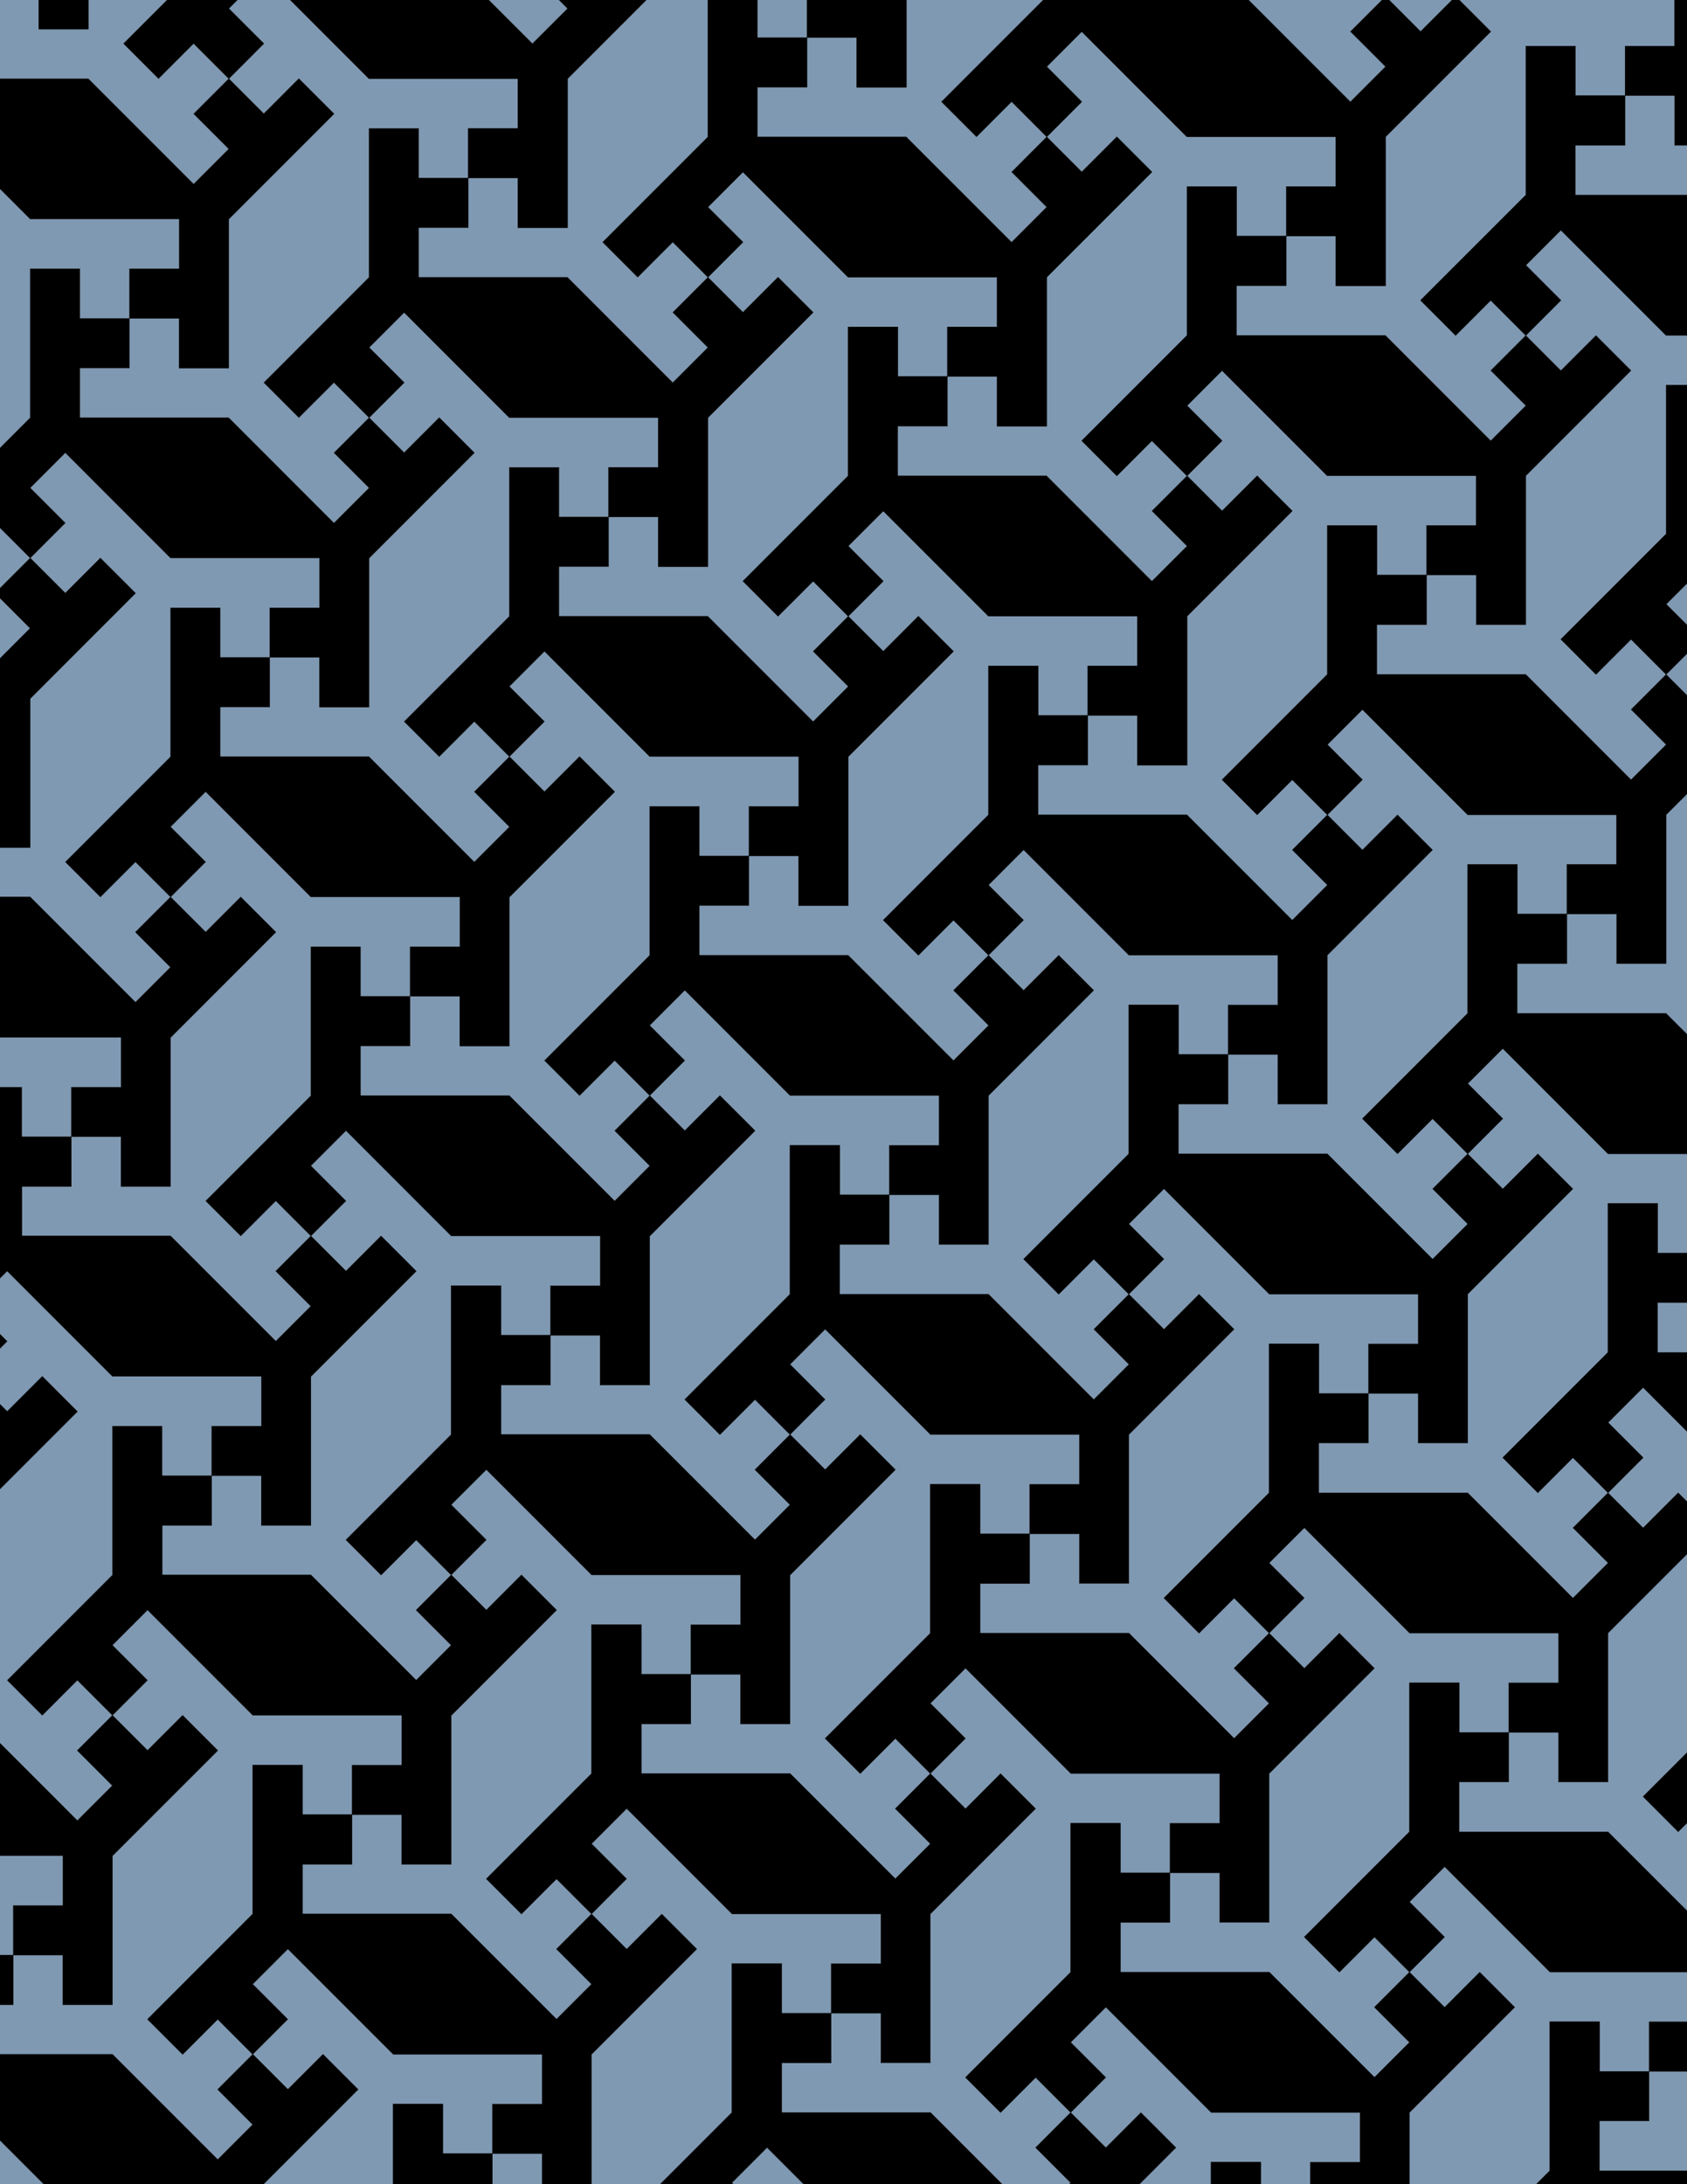 <svg xmlns="http://www.w3.org/2000/svg" xmlns:xlink="http://www.w3.org/1999/xlink" xmlns:inkscape="http://www.inkscape.org/namespaces/inkscape" version="1.1" width="612" height="792" viewBox="0 0 612 792">
<path transform="matrix(.1,0,0,-.1,0,792)" d="M2866.2 3947.2H3406.2V3767.2H3226.2V3587.2H3406.2V3407.2H3586.2V3947.2L3968 4329.1 3840.7 4456.3 3713.4 4329.1 3586.2 4456.3 3458.9 4329.1 3586.2 4201.8 3458.9 4074.5 3077 4456.3H2537V4636.3H2717V4816.3H2537V4996.3H2357V4456.3L1975.2 4074.5 2102.5 3947.2 2229.8 4074.5 2357 3947.2 2484.3 4074.5 2357 4201.8 2484.3 4329.1"/>
<path transform="matrix(.1,0,0,-.1,0,792)" stroke-width="1" stroke-linecap="butt" stroke-miterlimit="10" stroke-linejoin="miter" fill="none" stroke="#000000" d="M2866.2 3947.2H3406.2V3767.2H3226.2V3587.2H3406.2V3407.2H3586.2V3947.2L3968 4329.1 3840.7 4456.3 3713.4 4329.1 3586.2 4456.3 3458.9 4329.1 3586.2 4201.8 3458.9 4074.5 3077 4456.3H2537V4636.3H2717V4816.3H2537V4996.3H2357V4456.3L1975.2 4074.5 2102.5 3947.2 2229.8 4074.5 2357 3947.2 2484.3 4074.5 2357 4201.8 2484.3 4329.1Z"/>
<path transform="matrix(.1,0,0,-.1,0,792)" d="M3077 4456.3 3458.9 4074.5 3586.2 4201.8 3458.9 4329.1 3586.2 4456.3 3458.9 4583.6 3331.6 4456.3 3204.3 4583.6 3586.2 4965.5V5505.5H3766.2V5325.5H3946.2V5505.5H4126.2V5685.5H3586.2L3204.3 6067.3 3077 5940 3204.3 5812.7 3077 5685.5 3204.3 5558.2 3331.6 5685.5 3458.9 5558.2 3077 5176.3V4636.3H2897V4816.3H2717V4636.3H2537V4456.3" fill="#8099b2"/>
<path transform="matrix(.1,0,0,-.1,0,792)" stroke-width="1" stroke-linecap="butt" stroke-miterlimit="10" stroke-linejoin="miter" fill="none" stroke="#000000" d="M3077 4456.3 3458.9 4074.5 3586.2 4201.8 3458.9 4329.1 3586.2 4456.3 3458.9 4583.6 3331.6 4456.3 3204.3 4583.6 3586.2 4965.5V5505.5H3766.2V5325.5H3946.2V5505.5H4126.2V5685.5H3586.2L3204.3 6067.3 3077 5940 3204.3 5812.7 3077 5685.5 3204.3 5558.2 3331.6 5685.5 3458.9 5558.2 3077 5176.3V4636.3H2897V4816.3H2717V4636.3H2537V4456.3Z"/>
<path transform="matrix(.1,0,0,-.1,0,792)" d="M2866.2 3947.2 2484.3 4329.1 2357 4201.8 2484.3 4074.5 2357 3947.2 2484.3 3820 2611.6 3947.2 2738.9 3820 2357 3438.1V2898.1H2177V3078.1H1997V2898.1H1817V2718.1H2357L2738.9 2336.3 2866.2 2463.6 2738.9 2590.8 2866.2 2718.1 2738.9 2845.4 2611.6 2718.1 2484.3 2845.4 2866.2 3227.2V3767.2H3046.2V3587.2H3226.2V3767.2H3406.2V3947.2" fill="#8099b2"/>
<path transform="matrix(.1,0,0,-.1,0,792)" stroke-width="1" stroke-linecap="butt" stroke-miterlimit="10" stroke-linejoin="miter" fill="none" stroke="#000000" d="M2866.2 3947.2 2484.3 4329.1 2357 4201.8 2484.3 4074.5 2357 3947.2 2484.3 3820 2611.6 3947.2 2738.9 3820 2357 3438.1V2898.1H2177V3078.1H1997V2898.1H1817V2718.1H2357L2738.9 2336.3 2866.2 2463.6 2738.9 2590.8 2866.2 2718.1 2738.9 2845.4 2611.6 2718.1 2484.3 2845.4 2866.2 3227.2V3767.2H3046.2V3587.2H3226.2V3767.2H3406.2V3947.2Z"/>
<path transform="matrix(.1,0,0,-.1,0,792)" d="M3204.3 4583.6 3331.6 4456.3 3458.9 4583.6 3586.2 4456.3 3713.4 4583.6 3586.2 4710.9 3713.4 4838.2 4095.3 4456.3H4635.3V4276.3H4455.3V4096.3H4635.3V3916.3H4815.3V4456.3L5197.1 4838.2 5069.8 4965.5 4942.6 4838.2 4815.3 4965.5 4688 4838.2 4815.3 4710.9 4688 4583.6 4306.2 4965.5H3766.2V5145.5H3946.2V5325.5H3766.2V5505.5H3586.2V4965.5"/>
<path transform="matrix(.1,0,0,-.1,0,792)" stroke-width="1" stroke-linecap="butt" stroke-miterlimit="10" stroke-linejoin="miter" fill="none" stroke="#000000" d="M3204.3 4583.6 3331.6 4456.3 3458.9 4583.6 3586.2 4456.3 3713.4 4583.6 3586.2 4710.9 3713.4 4838.2 4095.3 4456.3H4635.3V4276.3H4455.3V4096.3H4635.3V3916.3H4815.3V4456.3L5197.1 4838.2 5069.8 4965.5 4942.6 4838.2 4815.3 4965.5 4688 4838.2 4815.3 4710.9 4688 4583.6 4306.2 4965.5H3766.2V5145.5H3946.2V5325.5H3766.2V5505.5H3586.2V4965.5Z"/>
<path transform="matrix(.1,0,0,-.1,0,792)" d="M2738.9 3820 2611.6 3947.2 2484.3 3820 2357 3947.2 2229.8 3820 2357 3692.7 2229.8 3565.4 1847.9 3947.2H1307.9V4127.2H1487.9V4307.2H1307.9V4487.2H1127.9V3947.2L746.102 3565.4 873.398 3438.1 1000.6 3565.4 1127.9 3438.1 1255.2 3565.4 1127.9 3692.7 1255.2 3820 1637 3438.1H2177V3258.1H1997V3078.1H2177V2898.1H2357V3438.1"/>
<path transform="matrix(.1,0,0,-.1,0,792)" stroke-width="1" stroke-linecap="butt" stroke-miterlimit="10" stroke-linejoin="miter" fill="none" stroke="#000000" d="M2738.9 3820 2611.6 3947.2 2484.3 3820 2357 3947.2 2229.8 3820 2357 3692.7 2229.8 3565.4 1847.9 3947.2H1307.9V4127.2H1487.9V4307.2H1307.9V4487.2H1127.9V3947.2L746.102 3565.4 873.398 3438.1 1000.6 3565.4 1127.9 3438.1 1255.2 3565.4 1127.9 3692.7 1255.2 3820 1637 3438.1H2177V3258.1H1997V3078.1H2177V2898.1H2357V3438.1Z"/>
<path transform="matrix(.1,0,0,-.1,0,792)" d="M3077 4636.3V5176.3L3458.9 5558.2 3331.6 5685.5 3204.3 5558.2 3077 5685.5 2949.8 5558.2 3077 5430.9 2949.8 5303.6 2567.9 5685.5H2027.9V5865.5H2207.9V6045.5H2027.9V6225.5H1847.9V5685.5L1466.1 5303.6 1593.4 5176.3 1720.6 5303.6 1847.9 5176.3 1975.2 5303.6 1847.9 5430.9 1975.2 5558.2 2357 5176.3H2897V4996.3H2717V4816.3H2897V4636.3"/>
<path transform="matrix(.1,0,0,-.1,0,792)" stroke-width="1" stroke-linecap="butt" stroke-miterlimit="10" stroke-linejoin="miter" fill="none" stroke="#000000" d="M3077 4636.3V5176.3L3458.9 5558.2 3331.6 5685.5 3204.3 5558.2 3077 5685.5 2949.8 5558.2 3077 5430.9 2949.8 5303.6 2567.9 5685.5H2027.9V5865.5H2207.9V6045.5H2027.9V6225.5H1847.9V5685.5L1466.1 5303.6 1593.4 5176.3 1720.6 5303.6 1847.9 5176.3 1975.2 5303.6 1847.9 5430.9 1975.2 5558.2 2357 5176.3H2897V4996.3H2717V4816.3H2897V4636.3Z"/>
<path transform="matrix(.1,0,0,-.1,0,792)" d="M2866.2 3767.2V3227.2L2484.3 2845.4 2611.6 2718.1 2738.9 2845.4 2866.2 2718.1 2993.4 2845.4 2866.2 2972.7 2993.4 3100 3375.3 2718.1H3915.3V2538.1H3735.3V2358.1H3915.3V2178.1H4095.3V2718.1L4477.1 3100 4349.8 3227.2 4222.6 3100 4095.3 3227.2 3968 3100 4095.3 2972.7 3968 2845.4 3586.2 3227.2H3046.2V3407.2H3226.2V3587.2H3046.2V3767.2"/>
<path transform="matrix(.1,0,0,-.1,0,792)" stroke-width="1" stroke-linecap="butt" stroke-miterlimit="10" stroke-linejoin="miter" fill="none" stroke="#000000" d="M2866.2 3767.2V3227.2L2484.3 2845.4 2611.6 2718.1 2738.9 2845.4 2866.2 2718.1 2993.4 2845.4 2866.2 2972.7 2993.4 3100 3375.3 2718.1H3915.3V2538.1H3735.3V2358.1H3915.3V2178.1H4095.3V2718.1L4477.1 3100 4349.8 3227.2 4222.6 3100 4095.3 3227.2 3968 3100 4095.3 2972.7 3968 2845.4 3586.2 3227.2H3046.2V3407.2H3226.2V3587.2H3046.2V3767.2Z"/>
<path transform="matrix(.1,0,0,-.1,0,792)" d="M2717 4816.3V4996.3H2897V5176.3H2357L1975.2 5558.2 1847.9 5430.9 1975.2 5303.6 1847.9 5176.3 1975.2 5049.1 2102.5 5176.3 2229.8 5049.1 1847.9 4667.2V4127.2H1667.9V4307.2H1487.9V4127.2H1307.9V3947.2H1847.9L2229.8 3565.4 2357 3692.7 2229.8 3820 2357 3947.2 2229.8 4074.5 2102.5 3947.2 1975.2 4074.5 2357 4456.3V4996.3H2537V4816.3" fill="#8099b2"/>
<path transform="matrix(.1,0,0,-.1,0,792)" stroke-width="1" stroke-linecap="butt" stroke-miterlimit="10" stroke-linejoin="miter" fill="none" stroke="#000000" d="M2717 4816.3V4996.3H2897V5176.3H2357L1975.2 5558.2 1847.9 5430.9 1975.2 5303.6 1847.9 5176.3 1975.2 5049.1 2102.5 5176.3 2229.8 5049.1 1847.9 4667.2V4127.2H1667.9V4307.2H1487.9V4127.2H1307.9V3947.2H1847.9L2229.8 3565.4 2357 3692.7 2229.8 3820 2357 3947.2 2229.8 4074.5 2102.5 3947.2 1975.2 4074.5 2357 4456.3V4996.3H2537V4816.3Z"/>
<path transform="matrix(.1,0,0,-.1,0,792)" d="M3226.2 3587.2V3407.2H3046.2V3227.2H3586.2L3968 2845.4 4095.3 2972.7 3968 3100 4095.3 3227.2 3968 3354.5 3840.7 3227.2 3713.4 3354.5 4095.3 3736.3V4276.3H4275.3V4096.3H4455.3V4276.3H4635.3V4456.3H4095.3L3713.4 4838.2 3586.2 4710.9 3713.4 4583.6 3586.2 4456.3 3713.4 4329.1 3840.7 4456.3 3968 4329.1 3586.2 3947.2V3407.2H3406.2V3587.2" fill="#8099b2"/>
<path transform="matrix(.1,0,0,-.1,0,792)" stroke-width="1" stroke-linecap="butt" stroke-miterlimit="10" stroke-linejoin="miter" fill="none" stroke="#000000" d="M3226.2 3587.2V3407.2H3046.2V3227.2H3586.2L3968 2845.4 4095.3 2972.7 3968 3100 4095.3 3227.2 3968 3354.5 3840.7 3227.2 3713.4 3354.5 4095.3 3736.3V4276.3H4275.3V4096.3H4455.3V4276.3H4635.3V4456.3H4095.3L3713.4 4838.2 3586.2 4710.9 3713.4 4583.6 3586.2 4456.3 3713.4 4329.1 3840.7 4456.3 3968 4329.1 3586.2 3947.2V3407.2H3406.2V3587.2Z"/>
<path transform="matrix(.1,0,0,-.1,0,792)" d="M3713.4 3354.5 3840.7 3227.2 3968 3354.5 4095.3 3227.2 4222.6 3354.5 4095.3 3481.8 4222.6 3609.1 4604.4 3227.2H5144.4V3047.2H4964.4V2867.2H5144.4V2687.2H5324.4V3227.2L5706.2 3609.1 5578.9 3736.3 5451.7 3609.1 5324.4 3736.3 5197.1 3609.1 5324.4 3481.8 5197.1 3354.5 4815.3 3736.3H4275.3V3916.3H4455.3V4096.3H4275.3V4276.3H4095.3V3736.3"/>
<path transform="matrix(.1,0,0,-.1,0,792)" stroke-width="1" stroke-linecap="butt" stroke-miterlimit="10" stroke-linejoin="miter" fill="none" stroke="#000000" d="M3713.4 3354.5 3840.7 3227.2 3968 3354.5 4095.3 3227.2 4222.6 3354.5 4095.3 3481.8 4222.6 3609.1 4604.4 3227.2H5144.4V3047.2H4964.4V2867.2H5144.4V2687.2H5324.4V3227.2L5706.2 3609.1 5578.9 3736.3 5451.7 3609.1 5324.4 3736.3 5197.1 3609.1 5324.4 3481.8 5197.1 3354.5 4815.3 3736.3H4275.3V3916.3H4455.3V4096.3H4275.3V4276.3H4095.3V3736.3Z"/>
<path transform="matrix(.1,0,0,-.1,0,792)" d="M2229.8 5049.1 2102.5 5176.3 1975.2 5049.1 1847.9 5176.3 1720.6 5049.1 1847.9 4921.8 1720.6 4794.5 1338.8 5176.3H798.801V5356.3H978.801V5536.3H798.801V5716.3H618.801V5176.3L237 4794.5 364.199 4667.2 491.5 4794.5 618.801 4667.2 746.102 4794.5 618.801 4921.8 746.102 5049.1 1127.9 4667.2H1667.9V4487.2H1487.9V4307.2H1667.9V4127.2H1847.9V4667.2"/>
<path transform="matrix(.1,0,0,-.1,0,792)" stroke-width="1" stroke-linecap="butt" stroke-miterlimit="10" stroke-linejoin="miter" fill="none" stroke="#000000" d="M2229.8 5049.1 2102.5 5176.3 1975.2 5049.1 1847.9 5176.3 1720.6 5049.1 1847.9 4921.8 1720.6 4794.5 1338.8 5176.3H798.801V5356.3H978.801V5536.3H798.801V5716.3H618.801V5176.3L237 4794.5 364.199 4667.2 491.5 4794.5 618.801 4667.2 746.102 4794.5 618.801 4921.8 746.102 5049.1 1127.9 4667.2H1667.9V4487.2H1487.9V4307.2H1667.9V4127.2H1847.9V4667.2Z"/>
<path transform="matrix(.1,0,0,-.1,0,792)" d="M3766.2 4965.5H4306.2L4688 4583.6 4815.3 4710.9 4688 4838.2 4815.3 4965.5 4688 5092.7 4560.7 4965.5 4433.4 5092.7 4815.3 5474.6V6014.6H4995.3V5834.6H5175.3V6014.6H5355.3V6194.6H4815.3L4433.4 6576.4 4306.2 6449.1 4433.4 6321.9 4306.2 6194.6 4433.4 6067.3 4560.7 6194.6 4688 6067.3 4306.2 5685.5V5145.5H4126.2V5325.5H3946.2V5145.5H3766.2" fill="#8099b2"/>
<path transform="matrix(.1,0,0,-.1,0,792)" stroke-width="1" stroke-linecap="butt" stroke-miterlimit="10" stroke-linejoin="miter" fill="none" stroke="#000000" d="M3766.2 4965.5H4306.2L4688 4583.6 4815.3 4710.9 4688 4838.2 4815.3 4965.5 4688 5092.7 4560.7 4965.5 4433.4 5092.7 4815.3 5474.6V6014.6H4995.3V5834.6H5175.3V6014.6H5355.3V6194.6H4815.3L4433.4 6576.4 4306.2 6449.1 4433.4 6321.9 4306.2 6194.6 4433.4 6067.3 4560.7 6194.6 4688 6067.3 4306.2 5685.5V5145.5H4126.2V5325.5H3946.2V5145.5H3766.2Z"/>
<path transform="matrix(.1,0,0,-.1,0,792)" d="M2949.8 5303.6 3077 5430.9 2949.8 5558.2 3077 5685.5 2949.8 5812.7 2822.5 5685.5 2695.2 5812.7 3077 6194.6V6734.6H3257V6554.6H3437V6734.6H3617V6914.6H3077L2695.2 7296.4 2567.9 7169.1 2695.2 7041.9 2567.9 6914.6 2695.2 6787.3 2822.5 6914.6 2949.8 6787.3 2567.9 6405.5V5865.5H2387.9V6045.5H2207.9V5865.5H2027.9V5685.5H2567.9" fill="#8099b2"/>
<path transform="matrix(.1,0,0,-.1,0,792)" stroke-width="1" stroke-linecap="butt" stroke-miterlimit="10" stroke-linejoin="miter" fill="none" stroke="#000000" d="M2949.8 5303.6 3077 5430.9 2949.8 5558.2 3077 5685.5 2949.8 5812.7 2822.5 5685.5 2695.2 5812.7 3077 6194.6V6734.6H3257V6554.6H3437V6734.6H3617V6914.6H3077L2695.2 7296.4 2567.9 7169.1 2695.2 7041.9 2567.9 6914.6 2695.2 6787.3 2822.5 6914.6 2949.8 6787.3 2567.9 6405.5V5865.5H2387.9V6045.5H2207.9V5865.5H2027.9V5685.5H2567.9Z"/>
<path transform="matrix(.1,0,0,-.1,0,792)" d="M2177 3438.1H1637L1255.2 3820 1127.9 3692.7 1255.2 3565.4 1127.9 3438.1 1255.2 3310.8 1382.5 3438.1 1509.8 3310.8 1127.9 2929V2389H947.898V2569H767.898V2389H587.898V2209H1127.9L1509.8 1827.2 1637 1954.4 1509.8 2081.7 1637 2209 1509.8 2336.3 1382.5 2209 1255.2 2336.3 1637 2718.1V3258.1H1817V3078.1H1997V3258.1H2177" fill="#8099b2"/>
<path transform="matrix(.1,0,0,-.1,0,792)" stroke-width="1" stroke-linecap="butt" stroke-miterlimit="10" stroke-linejoin="miter" fill="none" stroke="#000000" d="M2177 3438.1H1637L1255.2 3820 1127.9 3692.7 1255.2 3565.4 1127.9 3438.1 1255.2 3310.8 1382.5 3438.1 1509.8 3310.8 1127.9 2929V2389H947.898V2569H767.898V2389H587.898V2209H1127.9L1509.8 1827.2 1637 1954.4 1509.8 2081.7 1637 2209 1509.8 2336.3 1382.5 2209 1255.2 2336.3 1637 2718.1V3258.1H1817V3078.1H1997V3258.1H2177Z"/>
<path transform="matrix(.1,0,0,-.1,0,792)" d="M2993.4 3100 2866.2 2972.7 2993.4 2845.4 2866.2 2718.1 2993.4 2590.8 3120.7 2718.1 3248 2590.8 2866.2 2209V1669H2686.2V1849H2506.2V1669H2326.2V1489H2866.2L3248 1107.2 3375.3 1234.4 3248 1361.7 3375.3 1489 3248 1616.3 3120.7 1489 2993.4 1616.3 3375.3 1998.1V2538.1H3555.3V2358.1H3735.3V2538.1H3915.3V2718.1H3375.3" fill="#8099b2"/>
<path transform="matrix(.1,0,0,-.1,0,792)" stroke-width="1" stroke-linecap="butt" stroke-miterlimit="10" stroke-linejoin="miter" fill="none" stroke="#000000" d="M2993.4 3100 2866.2 2972.7 2993.4 2845.4 2866.2 2718.1 2993.4 2590.8 3120.7 2718.1 3248 2590.8 2866.2 2209V1669H2686.2V1849H2506.2V1669H2326.2V1489H2866.2L3248 1107.2 3375.3 1234.4 3248 1361.7 3375.3 1489 3248 1616.3 3120.7 1489 2993.4 1616.3 3375.3 1998.1V2538.1H3555.3V2358.1H3735.3V2538.1H3915.3V2718.1H3375.3Z"/>
<path transform="matrix(.1,0,0,-.1,0,792)" d="M3946.2 5325.5H4126.2V5145.5H4306.2V5685.5L4688 6067.3 4560.7 6194.6 4433.4 6067.3 4306.2 6194.6 4178.9 6067.3 4306.2 5940 4178.9 5812.7 3797 6194.6H3257V6374.6H3437V6554.6H3257V6734.6H3077V6194.6L2695.2 5812.7 2822.5 5685.5 2949.8 5812.7 3077 5685.5 3204.3 5812.7 3077 5940 3204.3 6067.3 3586.2 5685.5H4126.2V5505.5H3946.2"/>
<path transform="matrix(.1,0,0,-.1,0,792)" stroke-width="1" stroke-linecap="butt" stroke-miterlimit="10" stroke-linejoin="miter" fill="none" stroke="#000000" d="M3946.2 5325.5H4126.2V5145.5H4306.2V5685.5L4688 6067.3 4560.7 6194.6 4433.4 6067.3 4306.2 6194.6 4178.9 6067.3 4306.2 5940 4178.9 5812.7 3797 6194.6H3257V6374.6H3437V6554.6H3257V6734.6H3077V6194.6L2695.2 5812.7 2822.5 5685.5 2949.8 5812.7 3077 5685.5 3204.3 5812.7 3077 5940 3204.3 6067.3 3586.2 5685.5H4126.2V5505.5H3946.2Z"/>
<path transform="matrix(.1,0,0,-.1,0,792)" d="M1997 3078.1H1817V3258.1H1637V2718.1L1255.2 2336.3 1382.5 2209 1509.8 2336.3 1637 2209 1764.3 2336.3 1637 2463.6 1764.3 2590.8 2146.2 2209H2686.2V2029H2506.2V1849H2686.2V1669H2866.2V2209L3248 2590.8 3120.7 2718.1 2993.4 2590.8 2866.2 2718.1 2738.9 2590.8 2866.2 2463.6 2738.9 2336.3 2357 2718.1H1817V2898.1H1997"/>
<path transform="matrix(.1,0,0,-.1,0,792)" stroke-width="1" stroke-linecap="butt" stroke-miterlimit="10" stroke-linejoin="miter" fill="none" stroke="#000000" d="M1997 3078.1H1817V3258.1H1637V2718.1L1255.2 2336.3 1382.5 2209 1509.8 2336.3 1637 2209 1764.3 2336.3 1637 2463.6 1764.3 2590.8 2146.2 2209H2686.2V2029H2506.2V1849H2686.2V1669H2866.2V2209L3248 2590.8 3120.7 2718.1 2993.4 2590.8 2866.2 2718.1 2738.9 2590.8 2866.2 2463.6 2738.9 2336.3 2357 2718.1H1817V2898.1H1997Z"/>
<path transform="matrix(.1,0,0,-.1,0,792)" d="M4095.3 2718.1V2178.1H3915.3V2358.1H3735.3V2178.1H3555.3V1998.1H4095.3L4477.1 1616.3 4604.4 1743.6 4477.1 1870.8 4604.4 1998.1 4477.1 2125.4 4349.8 1998.1 4222.6 2125.4 4604.4 2507.2V3047.2H4784.4V2867.2H4964.4V3047.2H5144.4V3227.2H4604.4L4222.6 3609.1 4095.3 3481.8 4222.6 3354.5 4095.3 3227.2 4222.6 3100 4349.8 3227.2 4477.1 3100" fill="#8099b2"/>
<path transform="matrix(.1,0,0,-.1,0,792)" stroke-width="1" stroke-linecap="butt" stroke-miterlimit="10" stroke-linejoin="miter" fill="none" stroke="#000000" d="M4095.3 2718.1V2178.1H3915.3V2358.1H3735.3V2178.1H3555.3V1998.1H4095.3L4477.1 1616.3 4604.4 1743.6 4477.1 1870.8 4604.4 1998.1 4477.1 2125.4 4349.8 1998.1 4222.6 2125.4 4604.4 2507.2V3047.2H4784.4V2867.2H4964.4V3047.2H5144.4V3227.2H4604.4L4222.6 3609.1 4095.3 3481.8 4222.6 3354.5 4095.3 3227.2 4222.6 3100 4349.8 3227.2 4477.1 3100Z"/>
<path transform="matrix(.1,0,0,-.1,0,792)" d="M1847.9 5685.5V6225.5H2027.9V6045.5H2207.9V6225.5H2387.9V6405.5H1847.9L1466.1 6787.3 1338.8 6660 1466.1 6532.7 1338.8 6405.5 1466.1 6278.2 1593.4 6405.5 1720.6 6278.2 1338.8 5896.3V5356.3H1158.8V5536.3H978.801V5356.3H798.801V5176.3H1338.8L1720.6 4794.5 1847.9 4921.8 1720.6 5049.1 1847.9 5176.3 1720.6 5303.6 1593.4 5176.3 1466.1 5303.6" fill="#8099b2"/>
<path transform="matrix(.1,0,0,-.1,0,792)" stroke-width="1" stroke-linecap="butt" stroke-miterlimit="10" stroke-linejoin="miter" fill="none" stroke="#000000" d="M1847.9 5685.5V6225.5H2027.9V6045.5H2207.9V6225.5H2387.9V6405.5H1847.9L1466.1 6787.3 1338.8 6660 1466.1 6532.7 1338.8 6405.5 1466.1 6278.2 1593.4 6405.5 1720.6 6278.2 1338.8 5896.3V5356.3H1158.8V5536.3H978.801V5356.3H798.801V5176.3H1338.8L1720.6 4794.5 1847.9 4921.8 1720.6 5049.1 1847.9 5176.3 1720.6 5303.6 1593.4 5176.3 1466.1 5303.6Z"/>
<path transform="matrix(.1,0,0,-.1,0,792)" d="M2567.9 5865.5V6405.5L2949.8 6787.3 2822.5 6914.6 2695.2 6787.3 2567.9 6914.6 2440.6 6787.3 2567.9 6660 2440.6 6532.7 2058.8 6914.6H1518.8V7094.6H1698.8V7274.6H1518.8V7454.6H1338.8V6914.6L957 6532.7 1084.2 6405.5 1211.5 6532.7 1338.8 6405.5 1466.1 6532.7 1338.8 6660 1466.1 6787.3 1847.9 6405.5H2387.9V6225.5H2207.9V6045.5H2387.9V5865.5"/>
<path transform="matrix(.1,0,0,-.1,0,792)" stroke-width="1" stroke-linecap="butt" stroke-miterlimit="10" stroke-linejoin="miter" fill="none" stroke="#000000" d="M2567.9 5865.5V6405.5L2949.8 6787.3 2822.5 6914.6 2695.2 6787.3 2567.9 6914.6 2440.6 6787.3 2567.9 6660 2440.6 6532.7 2058.8 6914.6H1518.8V7094.6H1698.8V7274.6H1518.8V7454.6H1338.8V6914.6L957 6532.7 1084.2 6405.5 1211.5 6532.7 1338.8 6405.5 1466.1 6532.7 1338.8 6660 1466.1 6787.3 1847.9 6405.5H2387.9V6225.5H2207.9V6045.5H2387.9V5865.5Z"/>
<path transform="matrix(.1,0,0,-.1,0,792)" d="M4178.9 5812.7 4306.2 5940 4178.9 6067.3 4306.2 6194.6 4178.9 6321.9 4051.6 6194.6 3924.3 6321.9 4306.2 6703.7V7243.7H4486.2V7063.7H4666.2V7243.7H4846.2V7423.7H4306.2L3924.3 7805.5 3797 7678.3 3924.3 7551 3797 7423.7 3924.3 7296.4 4051.6 7423.7 4178.9 7296.4 3797 6914.6V6374.6H3617V6554.6H3437V6374.6H3257V6194.6H3797" fill="#8099b2"/>
<path transform="matrix(.1,0,0,-.1,0,792)" stroke-width="1" stroke-linecap="butt" stroke-miterlimit="10" stroke-linejoin="miter" fill="none" stroke="#000000" d="M4178.9 5812.7 4306.2 5940 4178.9 6067.3 4306.2 6194.6 4178.9 6321.9 4051.6 6194.6 3924.3 6321.9 4306.2 6703.7V7243.7H4486.2V7063.7H4666.2V7243.7H4846.2V7423.7H4306.2L3924.3 7805.5 3797 7678.3 3924.3 7551 3797 7423.7 3924.3 7296.4 4051.6 7423.7 4178.9 7296.4 3797 6914.6V6374.6H3617V6554.6H3437V6374.6H3257V6194.6H3797Z"/>
<path transform="matrix(.1,0,0,-.1,0,792)" d="M1764.3 2590.8 1637 2463.6 1764.3 2336.3 1637 2209 1764.3 2081.7 1891.6 2209 2018.9 2081.7 1637 1699.9V1159.9H1457V1339.9H1277V1159.9H1097V979.898H1637L2018.9 598 2146.2 725.301 2018.9 852.602 2146.2 979.898 2018.9 1107.2 1891.6 979.898 1764.3 1107.2 2146.2 1489V2029H2326.2V1849H2506.2V2029H2686.2V2209H2146.2" fill="#8099b2"/>
<path transform="matrix(.1,0,0,-.1,0,792)" stroke-width="1" stroke-linecap="butt" stroke-miterlimit="10" stroke-linejoin="miter" fill="none" stroke="#000000" d="M1764.3 2590.8 1637 2463.6 1764.3 2336.3 1637 2209 1764.3 2081.7 1891.6 2209 2018.9 2081.7 1637 1699.9V1159.9H1457V1339.9H1277V1159.9H1097V979.898H1637L2018.9 598 2146.2 725.301 2018.9 852.602 2146.2 979.898 2018.9 1107.2 1891.6 979.898 1764.3 1107.2 2146.2 1489V2029H2326.2V1849H2506.2V2029H2686.2V2209H2146.2Z"/>
<path transform="matrix(.1,0,0,-.1,0,792)" d="M3375.3 2538.1V1998.1L2993.4 1616.3 3120.7 1489 3248 1616.3 3375.3 1489 3502.6 1616.3 3375.3 1743.6 3502.6 1870.8 3884.4 1489H4424.4V1309H4244.4V1129H4424.4V949H4604.4V1489L4986.2 1870.8 4858.9 1998.1 4731.7 1870.8 4604.4 1998.1 4477.1 1870.8 4604.4 1743.6 4477.1 1616.3 4095.3 1998.1H3555.3V2178.1H3735.3V2358.1H3555.3V2538.1"/>
<path transform="matrix(.1,0,0,-.1,0,792)" stroke-width="1" stroke-linecap="butt" stroke-miterlimit="10" stroke-linejoin="miter" fill="none" stroke="#000000" d="M3375.3 2538.1V1998.1L2993.4 1616.3 3120.7 1489 3248 1616.3 3375.3 1489 3502.6 1616.3 3375.3 1743.6 3502.6 1870.8 3884.4 1489H4424.4V1309H4244.4V1129H4424.4V949H4604.4V1489L4986.2 1870.8 4858.9 1998.1 4731.7 1870.8 4604.4 1998.1 4477.1 1870.8 4604.4 1743.6 4477.1 1616.3 4095.3 1998.1H3555.3V2178.1H3735.3V2358.1H3555.3V2538.1Z"/>
<path transform="matrix(.1,0,0,-.1,0,792)" d="M4275.3 3736.3H4815.3L5197.1 3354.5 5324.4 3481.8 5197.1 3609.1 5324.4 3736.3 5197.1 3863.6 5069.8 3736.3 4942.6 3863.6 5324.4 4245.5V4785.5H5504.4V4605.5H5684.4V4785.5H5864.4V4965.5H5324.4L4942.6 5347.3 4815.3 5220 4942.6 5092.7 4815.3 4965.5 4942.6 4838.2 5069.8 4965.5 5197.1 4838.2 4815.3 4456.3V3916.3H4635.3V4096.3H4455.3V3916.3H4275.3" fill="#8099b2"/>
<path transform="matrix(.1,0,0,-.1,0,792)" stroke-width="1" stroke-linecap="butt" stroke-miterlimit="10" stroke-linejoin="miter" fill="none" stroke="#000000" d="M4275.3 3736.3H4815.3L5197.1 3354.5 5324.4 3481.8 5197.1 3609.1 5324.4 3736.3 5197.1 3863.6 5069.8 3736.3 4942.6 3863.6 5324.4 4245.5V4785.5H5504.4V4605.5H5684.4V4785.5H5864.4V4965.5H5324.4L4942.6 5347.3 4815.3 5220 4942.6 5092.7 4815.3 4965.5 4942.6 4838.2 5069.8 4965.5 5197.1 4838.2 4815.3 4456.3V3916.3H4635.3V4096.3H4455.3V3916.3H4275.3Z"/>
<path transform="matrix(.1,0,0,-.1,0,792)" d="M1667.9 4667.2H1127.9L746.102 5049.1 618.801 4921.8 746.102 4794.5 618.801 4667.2 746.102 4540 873.398 4667.2 1000.6 4540 618.801 4158.1V3618.1H438.801V3798.1H258.801V3618.1H78.801V3438.1H618.801L1000.6 3056.3 1127.9 3183.6 1000.6 3310.8 1127.9 3438.1 1000.6 3565.4 873.398 3438.1 746.102 3565.4 1127.9 3947.2V4487.2H1307.9V4307.2H1487.9V4487.2H1667.9" fill="#8099b2"/>
<path transform="matrix(.1,0,0,-.1,0,792)" stroke-width="1" stroke-linecap="butt" stroke-miterlimit="10" stroke-linejoin="miter" fill="none" stroke="#000000" d="M1667.9 4667.2H1127.9L746.102 5049.1 618.801 4921.8 746.102 4794.5 618.801 4667.2 746.102 4540 873.398 4667.2 1000.6 4540 618.801 4158.1V3618.1H438.801V3798.1H258.801V3618.1H78.801V3438.1H618.801L1000.6 3056.3 1127.9 3183.6 1000.6 3310.8 1127.9 3438.1 1000.6 3565.4 873.398 3438.1 746.102 3565.4 1127.9 3947.2V4487.2H1307.9V4307.2H1487.9V4487.2H1667.9Z"/>
<path transform="matrix(.1,0,0,-.1,0,792)" d="M4306.2 6194.6 4433.4 6321.9 4306.2 6449.1 4433.4 6576.4 4815.3 6194.6H5355.3V6014.6H5175.3V5834.6H5355.3V5654.6H5535.3V6194.6L5917.1 6576.4 5789.8 6703.7 5662.6 6576.4 5535.3 6703.7 5408 6576.4 5535.3 6449.1 5408 6321.9 5026.2 6703.7H4486.2V6883.7H4666.2V7063.7H4486.2V7243.7H4306.2V6703.7L3924.3 6321.9 4051.6 6194.6 4178.9 6321.9"/>
<path transform="matrix(.1,0,0,-.1,0,792)" stroke-width="1" stroke-linecap="butt" stroke-miterlimit="10" stroke-linejoin="miter" fill="none" stroke="#000000" d="M4306.2 6194.6 4433.4 6321.9 4306.2 6449.1 4433.4 6576.4 4815.3 6194.6H5355.3V6014.6H5175.3V5834.6H5355.3V5654.6H5535.3V6194.6L5917.1 6576.4 5789.8 6703.7 5662.6 6576.4 5535.3 6703.7 5408 6576.4 5535.3 6449.1 5408 6321.9 5026.2 6703.7H4486.2V6883.7H4666.2V7063.7H4486.2V7243.7H4306.2V6703.7L3924.3 6321.9 4051.6 6194.6 4178.9 6321.9Z"/>
<path transform="matrix(.1,0,0,-.1,0,792)" d="M1637 2209 1509.8 2081.7 1637 1954.4 1509.8 1827.2 1127.9 2209H587.898V2389H767.898V2569H587.898V2749H407.898V2209L26.102 1827.2 153.398 1699.9 280.602 1827.2 407.898 1699.9 535.199 1827.2 407.898 1954.4 535.199 2081.7 917 1699.9H1457V1519.9H1277V1339.9H1457V1159.9H1637V1699.9L2018.9 2081.7 1891.6 2209 1764.3 2081.7"/>
<path transform="matrix(.1,0,0,-.1,0,792)" stroke-width="1" stroke-linecap="butt" stroke-miterlimit="10" stroke-linejoin="miter" fill="none" stroke="#000000" d="M1637 2209 1509.8 2081.7 1637 1954.4 1509.8 1827.2 1127.9 2209H587.898V2389H767.898V2569H587.898V2749H407.898V2209L26.102 1827.2 153.398 1699.9 280.602 1827.2 407.898 1699.9 535.199 1827.2 407.898 1954.4 535.199 2081.7 917 1699.9H1457V1519.9H1277V1339.9H1457V1159.9H1637V1699.9L2018.9 2081.7 1891.6 2209 1764.3 2081.7Z"/>
<path transform="matrix(.1,0,0,-.1,0,792)" d="M4433.4 5092.7 4560.7 4965.5 4688 5092.7 4815.3 4965.5 4942.6 5092.7 4815.3 5220 4942.6 5347.3 5324.4 4965.5H5864.4V4785.5H5684.4V4605.5H5864.4V4425.5H6044.4V4965.5L6426.2 5347.3 6298.9 5474.6 6171.7 5347.3 6044.4 5474.6 5917.1 5347.3 6044.4 5220 5917.1 5092.7 5535.3 5474.6H4995.3V5654.6H5175.3V5834.6H4995.3V6014.6H4815.3V5474.6"/>
<path transform="matrix(.1,0,0,-.1,0,792)" stroke-width="1" stroke-linecap="butt" stroke-miterlimit="10" stroke-linejoin="miter" fill="none" stroke="#000000" d="M4433.4 5092.7 4560.7 4965.5 4688 5092.7 4815.3 4965.5 4942.6 5092.7 4815.3 5220 4942.6 5347.3 5324.4 4965.5H5864.4V4785.5H5684.4V4605.5H5864.4V4425.5H6044.4V4965.5L6426.2 5347.3 6298.9 5474.6 6171.7 5347.3 6044.4 5474.6 5917.1 5347.3 6044.4 5220 5917.1 5092.7 5535.3 5474.6H4995.3V5654.6H5175.3V5834.6H4995.3V6014.6H4815.3V5474.6Z"/>
<path transform="matrix(.1,0,0,-.1,0,792)" d="M1509.8 3310.8 1382.5 3438.1 1255.2 3310.8 1127.9 3438.1 1000.6 3310.8 1127.9 3183.6 1000.6 3056.3 618.801 3438.1H78.801V3618.1H258.801V3798.1H78.801V3978.1H-101.199V3438.1L-483 3056.3-355.801 2929-228.5 3056.3-101.199 2929 26.102 3056.3-101.199 3183.6 26.102 3310.8 407.898 2929H947.898V2749H767.898V2569H947.898V2389H1127.9V2929"/>
<path transform="matrix(.1,0,0,-.1,0,792)" stroke-width="1" stroke-linecap="butt" stroke-miterlimit="10" stroke-linejoin="miter" fill="none" stroke="#000000" d="M1509.8 3310.8 1382.5 3438.1 1255.2 3310.8 1127.9 3438.1 1000.6 3310.8 1127.9 3183.6 1000.6 3056.3 618.801 3438.1H78.801V3618.1H258.801V3798.1H78.801V3978.1H-101.199V3438.1L-483 3056.3-355.801 2929-228.5 3056.3-101.199 2929 26.102 3056.3-101.199 3183.6 26.102 3310.8 407.898 2929H947.898V2749H767.898V2569H947.898V2389H1127.9V2929Z"/>
<path transform="matrix(.1,0,0,-.1,0,792)" d="M1720.6 6278.2 1593.4 6405.5 1466.1 6278.2 1338.8 6405.5 1211.5 6278.2 1338.8 6150.9 1211.5 6023.6 829.699 6405.5H289.699V6585.5H469.699V6765.5H289.699V6945.5H109.699V6405.5L-272.102 6023.6-144.898 5896.3-17.602 6023.6 109.699 5896.3 237 6023.6 109.699 6150.9 237 6278.2 618.801 5896.3H1158.8V5716.3H978.801V5536.3H1158.8V5356.3H1338.8V5896.3"/>
<path transform="matrix(.1,0,0,-.1,0,792)" stroke-width="1" stroke-linecap="butt" stroke-miterlimit="10" stroke-linejoin="miter" fill="none" stroke="#000000" d="M1720.6 6278.2 1593.4 6405.5 1466.1 6278.2 1338.8 6405.5 1211.5 6278.2 1338.8 6150.9 1211.5 6023.6 829.699 6405.5H289.699V6585.5H469.699V6765.5H289.699V6945.5H109.699V6405.5L-272.102 6023.6-144.898 5896.3-17.602 6023.6 109.699 5896.3 237 6023.6 109.699 6150.9 237 6278.2 618.801 5896.3H1158.8V5716.3H978.801V5536.3H1158.8V5356.3H1338.8V5896.3Z"/>
<path transform="matrix(.1,0,0,-.1,0,792)" d="M4477.1 2125.4 4604.4 1998.1 4731.7 2125.4 4604.4 2252.7 4731.7 2380 5113.5 1998.1H5653.5V1818.1H5473.5V1638.1H5653.5V1458.1H5833.5V1998.1L6215.3 2380 6088.1 2507.2 5960.8 2380 5833.5 2507.2 5706.2 2380 5833.5 2252.7 5706.2 2125.4 5324.4 2507.2H4784.4V2687.2H4964.4V2867.2H4784.4V3047.2H4604.4V2507.2L4222.6 2125.4 4349.8 1998.1"/>
<path transform="matrix(.1,0,0,-.1,0,792)" stroke-width="1" stroke-linecap="butt" stroke-miterlimit="10" stroke-linejoin="miter" fill="none" stroke="#000000" d="M4477.1 2125.4 4604.4 1998.1 4731.7 2125.4 4604.4 2252.7 4731.7 2380 5113.5 1998.1H5653.5V1818.1H5473.5V1638.1H5653.5V1458.1H5833.5V1998.1L6215.3 2380 6088.1 2507.2 5960.8 2380 5833.5 2507.2 5706.2 2380 5833.5 2252.7 5706.2 2125.4 5324.4 2507.2H4784.4V2687.2H4964.4V2867.2H4784.4V3047.2H4604.4V2507.2L4222.6 2125.4 4349.8 1998.1Z"/>
<path transform="matrix(.1,0,0,-.1,0,792)" d="M3797 6374.6V6914.6L4178.9 7296.4 4051.6 7423.7 3924.3 7296.4 3797 7423.7 3669.8 7296.4 3797 7169.1 3669.8 7041.9 3287.9 7423.7H2747.9V7603.7H2927.9V7783.7H2747.9V7963.7H2567.9V7423.7L2186.1 7041.9 2313.4 6914.6 2440.6 7041.9 2567.9 6914.6 2695.2 7041.9 2567.9 7169.1 2695.2 7296.4 3077 6914.6H3617V6734.6H3437V6554.6H3617V6374.6"/>
<path transform="matrix(.1,0,0,-.1,0,792)" stroke-width="1" stroke-linecap="butt" stroke-miterlimit="10" stroke-linejoin="miter" fill="none" stroke="#000000" d="M3797 6374.6V6914.6L4178.9 7296.4 4051.6 7423.7 3924.3 7296.4 3797 7423.7 3669.8 7296.4 3797 7169.1 3669.8 7041.9 3287.9 7423.7H2747.9V7603.7H2927.9V7783.7H2747.9V7963.7H2567.9V7423.7L2186.1 7041.9 2313.4 6914.6 2440.6 7041.9 2567.9 6914.6 2695.2 7041.9 2567.9 7169.1 2695.2 7296.4 3077 6914.6H3617V6734.6H3437V6554.6H3617V6374.6Z"/>
<path transform="matrix(.1,0,0,-.1,0,792)" d="M2146.2 2029V1489L1764.3 1107.2 1891.6 979.898 2018.9 1107.2 2146.2 979.898 2273.4 1107.2 2146.2 1234.4 2273.4 1361.7 2655.3 979.898H3195.3V799.898H3015.3V619.898H3195.3V439.898H3375.3V979.898L3757.1 1361.7 3629.8 1489 3502.6 1361.7 3375.3 1489 3248 1361.7 3375.3 1234.4 3248 1107.2 2866.2 1489H2326.2V1669H2506.2V1849H2326.2V2029"/>
<path transform="matrix(.1,0,0,-.1,0,792)" stroke-width="1" stroke-linecap="butt" stroke-miterlimit="10" stroke-linejoin="miter" fill="none" stroke="#000000" d="M2146.2 2029V1489L1764.3 1107.2 1891.6 979.898 2018.9 1107.2 2146.2 979.898 2273.4 1107.2 2146.2 1234.4 2273.4 1361.7 2655.3 979.898H3195.3V799.898H3015.3V619.898H3195.3V439.898H3375.3V979.898L3757.1 1361.7 3629.8 1489 3502.6 1361.7 3375.3 1489 3248 1361.7 3375.3 1234.4 3248 1107.2 2866.2 1489H2326.2V1669H2506.2V1849H2326.2V2029Z"/>
<path transform="matrix(.1,0,0,-.1,0,792)" d="M4604.4 1998.1 4731.7 1870.8 4858.9 1998.1 4986.2 1870.8 4604.4 1489V949H4424.4V1129H4244.4V949H4064.4V769H4604.4L4986.2 387.199 5113.5 514.398 4986.2 641.699 5113.5 769 4986.2 896.301 4858.9 769 4731.7 896.301 5113.5 1278.1V1818.1H5293.5V1638.1H5473.5V1818.1H5653.5V1998.1H5113.5L4731.7 2380 4604.4 2252.7 4731.7 2125.4" fill="#8099b2"/>
<path transform="matrix(.1,0,0,-.1,0,792)" stroke-width="1" stroke-linecap="butt" stroke-miterlimit="10" stroke-linejoin="miter" fill="none" stroke="#000000" d="M4604.4 1998.1 4731.7 1870.8 4858.9 1998.1 4986.2 1870.8 4604.4 1489V949H4424.4V1129H4244.4V949H4064.4V769H4604.4L4986.2 387.199 5113.5 514.398 4986.2 641.699 5113.5 769 4986.2 896.301 4858.9 769 4731.7 896.301 5113.5 1278.1V1818.1H5293.5V1638.1H5473.5V1818.1H5653.5V1998.1H5113.5L4731.7 2380 4604.4 2252.7 4731.7 2125.4Z"/>
<path transform="matrix(.1,0,0,-.1,0,792)" d="M1338.8 6405.5 1211.5 6532.7 1084.2 6405.5 957 6532.7 1338.8 6914.6V7454.6H1518.8V7274.6H1698.8V7454.6H1878.8V7634.6H1338.8L957 8016.4 829.699 7889.1 957 7761.9 829.699 7634.6 957 7507.3 1084.2 7634.6 1211.5 7507.3 829.699 7125.5V6585.5H649.699V6765.5H469.699V6585.5H289.699V6405.5H829.699L1211.5 6023.6 1338.8 6150.9 1211.5 6278.2" fill="#8099b2"/>
<path transform="matrix(.1,0,0,-.1,0,792)" stroke-width="1" stroke-linecap="butt" stroke-miterlimit="10" stroke-linejoin="miter" fill="none" stroke="#000000" d="M1338.8 6405.5 1211.5 6532.7 1084.2 6405.5 957 6532.7 1338.8 6914.6V7454.6H1518.8V7274.6H1698.8V7454.6H1878.8V7634.6H1338.8L957 8016.4 829.699 7889.1 957 7761.9 829.699 7634.6 957 7507.3 1084.2 7634.6 1211.5 7507.3 829.699 7125.5V6585.5H649.699V6765.5H469.699V6585.5H289.699V6405.5H829.699L1211.5 6023.6 1338.8 6150.9 1211.5 6278.2Z"/>
<path transform="matrix(.1,0,0,-.1,0,792)" d="M2440.6 6532.7 2567.9 6660 2440.6 6787.3 2567.9 6914.6 2440.6 7041.9 2313.4 6914.6 2186.1 7041.9 2567.9 7423.7V7963.7H2747.9V7783.7H2927.9V7963.7H3107.9V8143.7H2567.9L2186.1 8525.5 2058.8 8398.3 2186.1 8271 2058.8 8143.7 2186.1 8016.4 2313.4 8143.7 2440.6 8016.4 2058.8 7634.6V7094.6H1878.8V7274.6H1698.8V7094.6H1518.8V6914.6H2058.8" fill="#8099b2"/>
<path transform="matrix(.1,0,0,-.1,0,792)" stroke-width="1" stroke-linecap="butt" stroke-miterlimit="10" stroke-linejoin="miter" fill="none" stroke="#000000" d="M2440.6 6532.7 2567.9 6660 2440.6 6787.3 2567.9 6914.6 2440.6 7041.9 2313.4 6914.6 2186.1 7041.9 2567.9 7423.7V7963.7H2747.9V7783.7H2927.9V7963.7H3107.9V8143.7H2567.9L2186.1 8525.5 2058.8 8398.3 2186.1 8271 2058.8 8143.7 2186.1 8016.4 2313.4 8143.7 2440.6 8016.4 2058.8 7634.6V7094.6H1878.8V7274.6H1698.8V7094.6H1518.8V6914.6H2058.8Z"/>
<path transform="matrix(.1,0,0,-.1,0,792)" d="M3502.6 1870.8 3375.3 1743.6 3502.6 1616.3 3375.3 1489 3502.6 1361.7 3629.8 1489 3757.1 1361.7 3375.3 979.898V439.898H3195.3V619.898H3015.3V439.898H2835.3V259.898H3375.3L3757.1-122 3884.4 5.301 3757.1 132.602 3884.4 259.898 3757.1 387.199 3629.8 259.898 3502.6 387.199 3884.4 769V1309H4064.4V1129H4244.4V1309H4424.4V1489H3884.4" fill="#8099b2"/>
<path transform="matrix(.1,0,0,-.1,0,792)" stroke-width="1" stroke-linecap="butt" stroke-miterlimit="10" stroke-linejoin="miter" fill="none" stroke="#000000" d="M3502.6 1870.8 3375.3 1743.6 3502.6 1616.3 3375.3 1489 3502.6 1361.7 3629.8 1489 3757.1 1361.7 3375.3 979.898V439.898H3195.3V619.898H3015.3V439.898H2835.3V259.898H3375.3L3757.1-122 3884.4 5.301 3757.1 132.602 3884.4 259.898 3757.1 387.199 3629.8 259.898 3502.6 387.199 3884.4 769V1309H4064.4V1129H4244.4V1309H4424.4V1489H3884.4Z"/>
<path transform="matrix(.1,0,0,-.1,0,792)" d="M4784.4 2507.2H5324.4L5706.2 2125.4 5833.5 2252.7 5706.2 2380 5833.5 2507.2 5706.2 2634.5 5578.9 2507.2 5451.7 2634.5 5833.5 3016.3V3556.3H6013.5V3376.3H6193.5V3556.3H6373.5V3736.3H5833.5L5451.7 4118.2 5324.4 3990.9 5451.7 3863.6 5324.4 3736.3 5451.7 3609.1 5578.9 3736.3 5706.2 3609.1 5324.4 3227.2V2687.2H5144.4V2867.2H4964.4V2687.2H4784.4" fill="#8099b2"/>
<path transform="matrix(.1,0,0,-.1,0,792)" stroke-width="1" stroke-linecap="butt" stroke-miterlimit="10" stroke-linejoin="miter" fill="none" stroke="#000000" d="M4784.4 2507.2H5324.4L5706.2 2125.4 5833.5 2252.7 5706.2 2380 5833.5 2507.2 5706.2 2634.5 5578.9 2507.2 5451.7 2634.5 5833.5 3016.3V3556.3H6013.5V3376.3H6193.5V3556.3H6373.5V3736.3H5833.5L5451.7 4118.2 5324.4 3990.9 5451.7 3863.6 5324.4 3736.3 5451.7 3609.1 5578.9 3736.3 5706.2 3609.1 5324.4 3227.2V2687.2H5144.4V2867.2H4964.4V2687.2H4784.4Z"/>
<path transform="matrix(.1,0,0,-.1,0,792)" d="M4486.2 6703.7H5026.2L5408 6321.9 5535.3 6449.1 5408 6576.4 5535.3 6703.7 5408 6831 5280.7 6703.7 5153.4 6831 5535.3 7212.8V7752.8H5715.3V7572.8H5895.3V7752.8H6075.3V7932.8H5535.3L5153.4 8314.7 5026.2 8187.4 5153.4 8060.1 5026.2 7932.8 5153.4 7805.5 5280.7 7932.8 5408 7805.5 5026.2 7423.7V6883.7H4846.2V7063.7H4666.2V6883.7H4486.2" fill="#8099b2"/>
<path transform="matrix(.1,0,0,-.1,0,792)" stroke-width="1" stroke-linecap="butt" stroke-miterlimit="10" stroke-linejoin="miter" fill="none" stroke="#000000" d="M4486.2 6703.7H5026.2L5408 6321.9 5535.3 6449.1 5408 6576.4 5535.3 6703.7 5408 6831 5280.7 6703.7 5153.4 6831 5535.3 7212.8V7752.8H5715.3V7572.8H5895.3V7752.8H6075.3V7932.8H5535.3L5153.4 8314.7 5026.2 8187.4 5153.4 8060.1 5026.2 7932.8 5153.4 7805.5 5280.7 7932.8 5408 7805.5 5026.2 7423.7V6883.7H4846.2V7063.7H4666.2V6883.7H4486.2Z"/>
<path transform="matrix(.1,0,0,-.1,0,792)" d="M1158.8 5896.3H618.801L237 6278.2 109.699 6150.9 237 6023.6 109.699 5896.3 237 5769.1 364.199 5896.3 491.5 5769.1 109.699 5387.2V4847.2H-70.301V5027.2H-250.301V4847.2H-430.301V4667.2H109.699L491.5 4285.4 618.801 4412.7 491.5 4540 618.801 4667.2 491.5 4794.5 364.199 4667.2 237 4794.5 618.801 5176.3V5716.3H798.801V5536.3H978.801V5716.3H1158.8" fill="#8099b2"/>
<path transform="matrix(.1,0,0,-.1,0,792)" stroke-width="1" stroke-linecap="butt" stroke-miterlimit="10" stroke-linejoin="miter" fill="none" stroke="#000000" d="M1158.8 5896.3H618.801L237 6278.2 109.699 6150.9 237 6023.6 109.699 5896.3 237 5769.1 364.199 5896.3 491.5 5769.1 109.699 5387.2V4847.2H-70.301V5027.2H-250.301V4847.2H-430.301V4667.2H109.699L491.5 4285.4 618.801 4412.7 491.5 4540 618.801 4667.2 491.5 4794.5 364.199 4667.2 237 4794.5 618.801 5176.3V5716.3H798.801V5536.3H978.801V5716.3H1158.8Z"/>
<path transform="matrix(.1,0,0,-.1,0,792)" d="M1457 1699.9H917L535.199 2081.7 407.898 1954.4 535.199 1827.2 407.898 1699.9 535.199 1572.6 662.5 1699.9 789.801 1572.6 407.898 1190.8V650.801H227.898V830.801H47.898V650.801H-132.102V470.801H407.898L789.801 88.898 917 216.199 789.801 343.5 917 470.801 789.801 598 662.5 470.801 535.199 598 917 979.898V1519.9H1097V1339.9H1277V1519.9H1457" fill="#8099b2"/>
<path transform="matrix(.1,0,0,-.1,0,792)" stroke-width="1" stroke-linecap="butt" stroke-miterlimit="10" stroke-linejoin="miter" fill="none" stroke="#000000" d="M1457 1699.9H917L535.199 2081.7 407.898 1954.4 535.199 1827.2 407.898 1699.9 535.199 1572.6 662.5 1699.9 789.801 1572.6 407.898 1190.8V650.801H227.898V830.801H47.898V650.801H-132.102V470.801H407.898L789.801 88.898 917 216.199 789.801 343.5 917 470.801 789.801 598 662.5 470.801 535.199 598 917 979.898V1519.9H1097V1339.9H1277V1519.9H1457Z"/>
<path transform="matrix(.1,0,0,-.1,0,792)" d="M4846.2 6883.7H5026.2V7423.7L5408 7805.5 5280.7 7932.8 5153.4 7805.5 5026.2 7932.8 4898.9 7805.5 5026.2 7678.3 4898.9 7551 4517 7932.8H3977V8112.8H4157V8292.8H3977V8472.8H3797V7932.8L3415.2 7551 3542.5 7423.7 3669.8 7551 3797 7423.7 3924.3 7551 3797 7678.3 3924.3 7805.5 4306.2 7423.7H4846.2V7243.7H4666.2V7063.7H4846.2"/>
<path transform="matrix(.1,0,0,-.1,0,792)" stroke-width="1" stroke-linecap="butt" stroke-miterlimit="10" stroke-linejoin="miter" fill="none" stroke="#000000" d="M4846.2 6883.7H5026.2V7423.7L5408 7805.5 5280.7 7932.8 5153.4 7805.5 5026.2 7932.8 4898.9 7805.5 5026.2 7678.3 4898.9 7551 4517 7932.8H3977V8112.8H4157V8292.8H3977V8472.8H3797V7932.8L3415.2 7551 3542.5 7423.7 3669.8 7551 3797 7423.7 3924.3 7551 3797 7678.3 3924.3 7805.5 4306.2 7423.7H4846.2V7243.7H4666.2V7063.7H4846.2Z"/>
<path transform="matrix(.1,0,0,-.1,0,792)" d="M1097 1519.9H917V979.898L535.199 598 662.5 470.801 789.801 598 917 470.801 1044.3 598 917 725.301 1044.3 852.602 1426.2 470.801H1966.2V290.801H1786.2V110.801H1966.2V-69.199H2146.2V470.801L2528 852.602 2400.7 979.898 2273.4 852.602 2146.2 979.898 2018.9 852.602 2146.2 725.301 2018.9 598 1637 979.898H1097V1159.9H1277V1339.9H1097"/>
<path transform="matrix(.1,0,0,-.1,0,792)" stroke-width="1" stroke-linecap="butt" stroke-miterlimit="10" stroke-linejoin="miter" fill="none" stroke="#000000" d="M1097 1519.9H917V979.898L535.199 598 662.5 470.801 789.801 598 917 470.801 1044.3 598 917 725.301 1044.3 852.602 1426.2 470.801H1966.2V290.801H1786.2V110.801H1966.2V-69.199H2146.2V470.801L2528 852.602 2400.7 979.898 2273.4 852.602 2146.2 979.898 2018.9 852.602 2146.2 725.301 2018.9 598 1637 979.898H1097V1159.9H1277V1339.9H1097Z"/>
<path transform="matrix(.1,0,0,-.1,0,792)" d="M4942.6 3863.6 5069.8 3736.3 5197.1 3863.6 5324.4 3736.3 5451.7 3863.6 5324.4 3990.9 5451.7 4118.2 5833.5 3736.3H6373.5V3556.3H6193.5V3376.3H6373.5V3196.3H6553.5V3736.3L6935.3 4118.2 6808.1 4245.5 6680.8 4118.2 6553.5 4245.5 6426.2 4118.2 6553.5 3990.9 6426.2 3863.6 6044.4 4245.5H5504.4V4425.5H5684.4V4605.5H5504.4V4785.5H5324.4V4245.5"/>
<path transform="matrix(.1,0,0,-.1,0,792)" stroke-width="1" stroke-linecap="butt" stroke-miterlimit="10" stroke-linejoin="miter" fill="none" stroke="#000000" d="M4942.6 3863.6 5069.8 3736.3 5197.1 3863.6 5324.4 3736.3 5451.7 3863.6 5324.4 3990.9 5451.7 4118.2 5833.5 3736.3H6373.5V3556.3H6193.5V3376.3H6373.5V3196.3H6553.5V3736.3L6935.3 4118.2 6808.1 4245.5 6680.8 4118.2 6553.5 4245.5 6426.2 4118.2 6553.5 3990.9 6426.2 3863.6 6044.4 4245.5H5504.4V4425.5H5684.4V4605.5H5504.4V4785.5H5324.4V4245.5Z"/>
<path transform="matrix(.1,0,0,-.1,0,792)" d="M1000.6 4540 873.398 4667.2 746.102 4540 618.801 4667.2 491.5 4540 618.801 4412.7 491.5 4285.4 109.699 4667.2H-430.301V4847.2H-250.301V5027.2H-430.301V5207.2H-610.301V4667.2L-992.102 4285.4-864.898 4158.1-737.602 4285.4-610.301 4158.1-483 4285.4-610.301 4412.7-483 4540-101.199 4158.1H438.801V3978.1H258.801V3798.1H438.801V3618.1H618.801V4158.1"/>
<path transform="matrix(.1,0,0,-.1,0,792)" stroke-width="1" stroke-linecap="butt" stroke-miterlimit="10" stroke-linejoin="miter" fill="none" stroke="#000000" d="M1000.6 4540 873.398 4667.2 746.102 4540 618.801 4667.2 491.5 4540 618.801 4412.7 491.5 4285.4 109.699 4667.2H-430.301V4847.2H-250.301V5027.2H-430.301V5207.2H-610.301V4667.2L-992.102 4285.4-864.898 4158.1-737.602 4285.4-610.301 4158.1-483 4285.4-610.301 4412.7-483 4540-101.199 4158.1H438.801V3978.1H258.801V3798.1H438.801V3618.1H618.801V4158.1Z"/>
<path transform="matrix(.1,0,0,-.1,0,792)" d="M4995.3 5474.6H5535.3L5917.1 5092.7 6044.4 5220 5917.1 5347.3 6044.4 5474.6 5917.1 5601.9 5789.8 5474.6 5662.6 5601.9 6044.4 5983.7V6523.7H6224.4V6343.7H6404.4V6523.7H6584.4V6703.7H6044.4L5662.6 7085.5 5535.3 6958.3 5662.6 6831 5535.3 6703.7 5662.6 6576.4 5789.8 6703.7 5917.1 6576.4 5535.3 6194.6V5654.6H5355.3V5834.6H5175.3V5654.6H4995.3" fill="#8099b2"/>
<path transform="matrix(.1,0,0,-.1,0,792)" stroke-width="1" stroke-linecap="butt" stroke-miterlimit="10" stroke-linejoin="miter" fill="none" stroke="#000000" d="M4995.3 5474.6H5535.3L5917.1 5092.7 6044.4 5220 5917.1 5347.3 6044.4 5474.6 5917.1 5601.9 5789.8 5474.6 5662.6 5601.9 6044.4 5983.7V6523.7H6224.4V6343.7H6404.4V6523.7H6584.4V6703.7H6044.4L5662.6 7085.5 5535.3 6958.3 5662.6 6831 5535.3 6703.7 5662.6 6576.4 5789.8 6703.7 5917.1 6576.4 5535.3 6194.6V5654.6H5355.3V5834.6H5175.3V5654.6H4995.3Z"/>
<path transform="matrix(.1,0,0,-.1,0,792)" d="M947.898 2929H407.898L26.102 3310.8-101.199 3183.6 26.102 3056.3-101.199 2929 26.102 2801.7 153.398 2929 280.602 2801.7-101.199 2419.9V1879.9H-281.199V2059.9H-461.199V1879.9H-641.199V1699.9H-101.199L280.602 1318 407.898 1445.3 280.602 1572.6 407.898 1699.9 280.602 1827.2 153.398 1699.9 26.102 1827.2 407.898 2209V2749H587.898V2569H767.898V2749H947.898" fill="#8099b2"/>
<path transform="matrix(.1,0,0,-.1,0,792)" stroke-width="1" stroke-linecap="butt" stroke-miterlimit="10" stroke-linejoin="miter" fill="none" stroke="#000000" d="M947.898 2929H407.898L26.102 3310.8-101.199 3183.6 26.102 3056.3-101.199 2929 26.102 2801.7 153.398 2929 280.602 2801.7-101.199 2419.9V1879.9H-281.199V2059.9H-461.199V1879.9H-641.199V1699.9H-101.199L280.602 1318 407.898 1445.3 280.602 1572.6 407.898 1699.9 280.602 1827.2 153.398 1699.9 26.102 1827.2 407.898 2209V2749H587.898V2569H767.898V2749H947.898Z"/>
<path transform="matrix(.1,0,0,-.1,0,792)" d="M3669.8 7041.9 3797 7169.1 3669.8 7296.4 3797 7423.7 3669.8 7551 3542.5 7423.7 3415.2 7551 3797 7932.8V8472.8H3977V8292.8H4157V8472.8H4337V8652.8H3797L3415.2 9034.7 3287.9 8907.4 3415.2 8780.1 3287.9 8652.8 3415.2 8525.5 3542.5 8652.8 3669.8 8525.5 3287.9 8143.7V7603.7H3107.9V7783.7H2927.9V7603.7H2747.9V7423.7H3287.9" fill="#8099b2"/>
<path transform="matrix(.1,0,0,-.1,0,792)" stroke-width="1" stroke-linecap="butt" stroke-miterlimit="10" stroke-linejoin="miter" fill="none" stroke="#000000" d="M3669.8 7041.9 3797 7169.1 3669.8 7296.4 3797 7423.7 3669.8 7551 3542.5 7423.7 3415.2 7551 3797 7932.8V8472.8H3977V8292.8H4157V8472.8H4337V8652.8H3797L3415.2 9034.7 3287.9 8907.4 3415.2 8780.1 3287.9 8652.8 3415.2 8525.5 3542.5 8652.8 3669.8 8525.5 3287.9 8143.7V7603.7H3107.9V7783.7H2927.9V7603.7H2747.9V7423.7H3287.9Z"/>
<path transform="matrix(.1,0,0,-.1,0,792)" d="M2273.4 1361.7 2146.2 1234.4 2273.4 1107.2 2146.2 979.898 2273.4 852.602 2400.7 979.898 2528 852.602 2146.2 470.801V-69.199H1966.2V110.801H1786.2V-69.199H1606.2V-249.199H2146.2L2528-631.102 2655.3-503.801 2528-376.5 2655.3-249.199 2528-122 2400.7-249.199 2273.4-122 2655.3 259.898V799.898H2835.3V619.898H3015.3V799.898H3195.3V979.898H2655.3" fill="#8099b2"/>
<path transform="matrix(.1,0,0,-.1,0,792)" stroke-width="1" stroke-linecap="butt" stroke-miterlimit="10" stroke-linejoin="miter" fill="none" stroke="#000000" d="M2273.4 1361.7 2146.2 1234.4 2273.4 1107.2 2146.2 979.898 2273.4 852.602 2400.7 979.898 2528 852.602 2146.2 470.801V-69.199H1966.2V110.801H1786.2V-69.199H1606.2V-249.199H2146.2L2528-631.102 2655.3-503.801 2528-376.5 2655.3-249.199 2528-122 2400.7-249.199 2273.4-122 2655.3 259.898V799.898H2835.3V619.898H3015.3V799.898H3195.3V979.898H2655.3Z"/>
<path transform="matrix(.1,0,0,-.1,0,792)" d="M2058.8 7094.6V7634.6L2440.6 8016.4 2313.4 8143.7 2186.1 8016.4 2058.8 8143.7 1931.5 8016.4 2058.8 7889.1 1931.5 7761.9 1549.7 8143.7H1009.7V8323.7H1189.7V8503.7H1009.7V8683.7H829.699V8143.7L447.898 7761.9 575.102 7634.6 702.398 7761.9 829.699 7634.6 957 7761.9 829.699 7889.1 957 8016.4 1338.8 7634.6H1878.8V7454.6H1698.8V7274.6H1878.8V7094.6"/>
<path transform="matrix(.1,0,0,-.1,0,792)" stroke-width="1" stroke-linecap="butt" stroke-miterlimit="10" stroke-linejoin="miter" fill="none" stroke="#000000" d="M2058.8 7094.6V7634.6L2440.6 8016.4 2313.4 8143.7 2186.1 8016.4 2058.8 8143.7 1931.5 8016.4 2058.8 7889.1 1931.5 7761.9 1549.7 8143.7H1009.7V8323.7H1189.7V8503.7H1009.7V8683.7H829.699V8143.7L447.898 7761.9 575.102 7634.6 702.398 7761.9 829.699 7634.6 957 7761.9 829.699 7889.1 957 8016.4 1338.8 7634.6H1878.8V7454.6H1698.8V7274.6H1878.8V7094.6Z"/>
<path transform="matrix(.1,0,0,-.1,0,792)" d="M3884.4 1309V769L3502.6 387.199 3629.8 259.898 3757.1 387.199 3884.4 259.898 4011.7 387.199 3884.4 514.398 4011.7 641.699 4393.5 259.898H4933.5V79.898H4753.5V-100.102H4933.5V-280.102H5113.5V259.898L5495.3 641.699 5368.1 769 5240.8 641.699 5113.5 769 4986.2 641.699 5113.5 514.398 4986.2 387.199 4604.4 769H4064.4V949H4244.4V1129H4064.4V1309"/>
<path transform="matrix(.1,0,0,-.1,0,792)" stroke-width="1" stroke-linecap="butt" stroke-miterlimit="10" stroke-linejoin="miter" fill="none" stroke="#000000" d="M3884.4 1309V769L3502.6 387.199 3629.8 259.898 3757.1 387.199 3884.4 259.898 4011.7 387.199 3884.4 514.398 4011.7 641.699 4393.5 259.898H4933.5V79.898H4753.5V-100.102H4933.5V-280.102H5113.5V259.898L5495.3 641.699 5368.1 769 5240.8 641.699 5113.5 769 4986.2 641.699 5113.5 514.398 4986.2 387.199 4604.4 769H4064.4V949H4244.4V1129H4064.4V1309Z"/>
<path transform="matrix(.1,0,0,-.1,0,792)" d="M5113.5 1278.1 4731.7 896.301 4858.9 769 4986.2 896.301 5113.5 769 5240.8 896.301 5113.5 1023.6 5240.8 1150.8 5622.6 769H6162.6V589H5982.6V409H6162.6V229H6342.6V769L6724.5 1150.8 6597.2 1278.1 6469.9 1150.8 6342.6 1278.1 6215.3 1150.8 6342.6 1023.6 6215.3 896.301 5833.5 1278.1H5293.5V1458.1H5473.5V1638.1H5293.5V1818.1H5113.5"/>
<path transform="matrix(.1,0,0,-.1,0,792)" stroke-width="1" stroke-linecap="butt" stroke-miterlimit="10" stroke-linejoin="miter" fill="none" stroke="#000000" d="M5113.5 1278.1 4731.7 896.301 4858.9 769 4986.2 896.301 5113.5 769 5240.8 896.301 5113.5 1023.6 5240.8 1150.8 5622.6 769H6162.6V589H5982.6V409H6162.6V229H6342.6V769L6724.5 1150.8 6597.2 1278.1 6469.9 1150.8 6342.6 1278.1 6215.3 1150.8 6342.6 1023.6 6215.3 896.301 5833.5 1278.1H5293.5V1458.1H5473.5V1638.1H5293.5V1818.1H5113.5Z"/>
<path transform="matrix(.1,0,0,-.1,0,792)" d="M829.699 7125.5 1211.5 7507.3 1084.2 7634.6 957 7507.3 829.699 7634.6 702.398 7507.3 829.699 7380 702.398 7252.7 320.602 7634.6H-219.398V7814.6H-39.398V7994.6H-219.398V8174.6H-399.398V7634.6L-781.301 7252.7-654 7125.5-526.699 7252.7-399.398 7125.5-272.102 7252.7-399.398 7380-272.102 7507.3 109.699 7125.5H649.699V6945.5H469.699V6765.5H649.699V6585.5H829.699"/>
<path transform="matrix(.1,0,0,-.1,0,792)" stroke-width="1" stroke-linecap="butt" stroke-miterlimit="10" stroke-linejoin="miter" fill="none" stroke="#000000" d="M829.699 7125.5 1211.5 7507.3 1084.2 7634.6 957 7507.3 829.699 7634.6 702.398 7507.3 829.699 7380 702.398 7252.7 320.602 7634.6H-219.398V7814.6H-39.398V7994.6H-219.398V8174.6H-399.398V7634.6L-781.301 7252.7-654 7125.5-526.699 7252.7-399.398 7125.5-272.102 7252.7-399.398 7380-272.102 7507.3 109.699 7125.5H649.699V6945.5H469.699V6765.5H649.699V6585.5H829.699Z"/>
<path transform="matrix(.1,0,0,-.1,0,792)" d="M5153.4 6831 5280.7 6703.7 5408 6831 5535.3 6703.7 5662.6 6831 5535.3 6958.3 5662.6 7085.5 6044.4 6703.7H6584.4V6523.7H6404.4V6343.7H6584.4V6163.7H6764.4V6703.7L7146.2 7085.5 7018.9 7212.8 6891.7 7085.5 6764.4 7212.8 6637.1 7085.5 6764.4 6958.3 6637.1 6831 6255.3 7212.8H5715.3V7392.8H5895.3V7572.8H5715.3V7752.8H5535.3V7212.8"/>
<path transform="matrix(.1,0,0,-.1,0,792)" stroke-width="1" stroke-linecap="butt" stroke-miterlimit="10" stroke-linejoin="miter" fill="none" stroke="#000000" d="M5153.4 6831 5280.7 6703.7 5408 6831 5535.3 6703.7 5662.6 6831 5535.3 6958.3 5662.6 7085.5 6044.4 6703.7H6584.4V6523.7H6404.4V6343.7H6584.4V6163.7H6764.4V6703.7L7146.2 7085.5 7018.9 7212.8 6891.7 7085.5 6764.4 7212.8 6637.1 7085.5 6764.4 6958.3 6637.1 6831 6255.3 7212.8H5715.3V7392.8H5895.3V7572.8H5715.3V7752.8H5535.3V7212.8Z"/>
<path transform="matrix(.1,0,0,-.1,0,792)" d="M789.801 1572.6 662.5 1699.9 535.199 1572.6 407.898 1699.9 280.602 1572.6 407.898 1445.3 280.602 1318-101.199 1699.9H-641.199V1879.9H-461.199V2059.9H-641.199V2239.9H-821.199V1699.9L-1203 1318-1075.8 1190.8-948.5 1318-821.199 1190.8-693.898 1318-821.199 1445.3-693.898 1572.6-312.102 1190.8H227.898V1010.8H47.898V830.801H227.898V650.801H407.898V1190.8"/>
<path transform="matrix(.1,0,0,-.1,0,792)" stroke-width="1" stroke-linecap="butt" stroke-miterlimit="10" stroke-linejoin="miter" fill="none" stroke="#000000" d="M789.801 1572.6 662.5 1699.9 535.199 1572.6 407.898 1699.9 280.602 1572.6 407.898 1445.3 280.602 1318-101.199 1699.9H-641.199V1879.9H-461.199V2059.9H-641.199V2239.9H-821.199V1699.9L-1203 1318-1075.8 1190.8-948.5 1318-821.199 1190.8-693.898 1318-821.199 1445.3-693.898 1572.6-312.102 1190.8H227.898V1010.8H47.898V830.801H227.898V650.801H407.898V1190.8Z"/>
<path transform="matrix(.1,0,0,-.1,0,792)" d="M5240.8 1150.8 5113.5 1023.6 5240.8 896.301 5113.5 769 5240.8 641.699 5368.1 769 5495.3 641.699 5113.5 259.898V-280.102H4933.5V-100.102H4753.5V-280.102H4573.5V-460.102H5113.5L5495.3-842 5622.6-714.699 5495.3-587.398 5622.6-460.102 5495.3-332.801 5368.1-460.102 5240.8-332.801 5622.6 49V589H5802.6V409H5982.6V589H6162.6V769H5622.6" fill="#8099b2"/>
<path transform="matrix(.1,0,0,-.1,0,792)" stroke-width="1" stroke-linecap="butt" stroke-miterlimit="10" stroke-linejoin="miter" fill="none" stroke="#000000" d="M5240.8 1150.8 5113.5 1023.6 5240.8 896.301 5113.5 769 5240.8 641.699 5368.1 769 5495.3 641.699 5113.5 259.898V-280.102H4933.5V-100.102H4753.5V-280.102H4573.5V-460.102H5113.5L5495.3-842 5622.6-714.699 5495.3-587.398 5622.6-460.102 5495.3-332.801 5368.1-460.102 5240.8-332.801 5622.6 49V589H5802.6V409H5982.6V589H6162.6V769H5622.6Z"/>
<path transform="matrix(.1,0,0,-.1,0,792)" d="M702.398 7252.7 829.699 7380 702.398 7507.3 829.699 7634.6 702.398 7761.9 575.102 7634.6 447.898 7761.9 829.699 8143.7V8683.7H1009.7V8503.7H1189.7V8683.7H1369.7V8863.7H829.699L447.898 9245.5 320.602 9118.3 447.898 8991 320.602 8863.7 447.898 8736.4 575.102 8863.7 702.398 8736.4 320.602 8354.6V7814.6H140.602V7994.6H-39.398V7814.6H-219.398V7634.6H320.602" fill="#8099b2"/>
<path transform="matrix(.1,0,0,-.1,0,792)" stroke-width="1" stroke-linecap="butt" stroke-miterlimit="10" stroke-linejoin="miter" fill="none" stroke="#000000" d="M702.398 7252.7 829.699 7380 702.398 7507.3 829.699 7634.6 702.398 7761.9 575.102 7634.6 447.898 7761.9 829.699 8143.7V8683.7H1009.7V8503.7H1189.7V8683.7H1369.7V8863.7H829.699L447.898 9245.5 320.602 9118.3 447.898 8991 320.602 8863.7 447.898 8736.4 575.102 8863.7 702.398 8736.4 320.602 8354.6V7814.6H140.602V7994.6H-39.398V7814.6H-219.398V7634.6H320.602Z"/>
<path transform="matrix(.1,0,0,-.1,0,792)" d="M5293.5 1278.1H5833.5L6215.3 896.301 6342.6 1023.6 6215.3 1150.8 6342.6 1278.1 6215.3 1405.4 6088.1 1278.1 5960.8 1405.4 6342.6 1787.2V2327.2H6522.6V2147.2H6702.6V2327.2H6882.6V2507.2H6342.6L5960.8 2889.1 5833.5 2761.8 5960.8 2634.5 5833.5 2507.2 5960.8 2380 6088.1 2507.2 6215.3 2380 5833.5 1998.1V1458.1H5653.5V1638.1H5473.5V1458.1H5293.5" fill="#8099b2"/>
<path transform="matrix(.1,0,0,-.1,0,792)" stroke-width="1" stroke-linecap="butt" stroke-miterlimit="10" stroke-linejoin="miter" fill="none" stroke="#000000" d="M5293.5 1278.1H5833.5L6215.3 896.301 6342.6 1023.6 6215.3 1150.8 6342.6 1278.1 6215.3 1405.4 6088.1 1278.1 5960.8 1405.4 6342.6 1787.2V2327.2H6522.6V2147.2H6702.6V2327.2H6882.6V2507.2H6342.6L5960.8 2889.1 5833.5 2761.8 5960.8 2634.5 5833.5 2507.2 5960.8 2380 6088.1 2507.2 6215.3 2380 5833.5 1998.1V1458.1H5653.5V1638.1H5473.5V1458.1H5293.5Z"/>
<path transform="matrix(.1,0,0,-.1,0,792)" d="M649.699 7125.5H109.699L-272.102 7507.3-399.398 7380-272.102 7252.7-399.398 7125.5-272.102 6998.2-144.898 7125.5-17.602 6998.2-399.398 6616.3V6076.3H-579.398V6256.3H-759.398V6076.3H-939.398V5896.3H-399.398L-17.602 5514.5 109.699 5641.8-17.602 5769.1 109.699 5896.3-17.602 6023.6-144.898 5896.3-272.102 6023.6 109.699 6405.5V6945.5H289.699V6765.5H469.699V6945.5H649.699" fill="#8099b2"/>
<path transform="matrix(.1,0,0,-.1,0,792)" stroke-width="1" stroke-linecap="butt" stroke-miterlimit="10" stroke-linejoin="miter" fill="none" stroke="#000000" d="M649.699 7125.5H109.699L-272.102 7507.3-399.398 7380-272.102 7252.7-399.398 7125.5-272.102 6998.2-144.898 7125.5-17.602 6998.2-399.398 6616.3V6076.3H-579.398V6256.3H-759.398V6076.3H-939.398V5896.3H-399.398L-17.602 5514.5 109.699 5641.8-17.602 5769.1 109.699 5896.3-17.602 6023.6-144.898 5896.3-272.102 6023.6 109.699 6405.5V6945.5H289.699V6765.5H469.699V6945.5H649.699Z"/>
<path transform="matrix(.1,0,0,-.1,0,792)" d="M4898.9 7551 5026.2 7678.3 4898.9 7805.5 5026.2 7932.8 4898.9 8060.1 4771.6 7932.8 4644.3 8060.1 5026.2 8441.9V8981.9H5206.2V8801.9H5386.2V8981.9H5566.2V9161.9H5026.2L4644.3 9543.8 4517 9416.5 4644.3 9289.2 4517 9161.9 4644.3 9034.7 4771.6 9161.9 4898.9 9034.7 4517 8652.8V8112.8H4337V8292.8H4157V8112.8H3977V7932.8H4517" fill="#8099b2"/>
<path transform="matrix(.1,0,0,-.1,0,792)" stroke-width="1" stroke-linecap="butt" stroke-miterlimit="10" stroke-linejoin="miter" fill="none" stroke="#000000" d="M4898.9 7551 5026.2 7678.3 4898.9 7805.5 5026.2 7932.8 4898.9 8060.1 4771.6 7932.8 4644.3 8060.1 5026.2 8441.9V8981.9H5206.2V8801.9H5386.2V8981.9H5566.2V9161.9H5026.2L4644.3 9543.8 4517 9416.5 4644.3 9289.2 4517 9161.9 4644.3 9034.7 4771.6 9161.9 4898.9 9034.7 4517 8652.8V8112.8H4337V8292.8H4157V8112.8H3977V7932.8H4517Z"/>
<path transform="matrix(.1,0,0,-.1,0,792)" d="M1044.3 852.602 917 725.301 1044.3 598 917 470.801 1044.3 343.5 1171.6 470.801 1298.9 343.5 917-38.398V-578.398H737V-398.398H557V-578.398H377V-758.398H917L1298.9-1140.2 1426.2-1012.9 1298.9-885.602 1426.2-758.398 1298.9-631.102 1171.6-758.398 1044.3-631.102 1426.2-249.199V290.801H1606.2V110.801H1786.2V290.801H1966.2V470.801H1426.2" fill="#8099b2"/>
<path transform="matrix(.1,0,0,-.1,0,792)" stroke-width="1" stroke-linecap="butt" stroke-miterlimit="10" stroke-linejoin="miter" fill="none" stroke="#000000" d="M1044.3 852.602 917 725.301 1044.3 598 917 470.801 1044.3 343.5 1171.6 470.801 1298.9 343.5 917-38.398V-578.398H737V-398.398H557V-578.398H377V-758.398H917L1298.9-1140.2 1426.2-1012.9 1298.9-885.602 1426.2-758.398 1298.9-631.102 1171.6-758.398 1044.3-631.102 1426.2-249.199V290.801H1606.2V110.801H1786.2V290.801H1966.2V470.801H1426.2Z"/>
<path transform="matrix(.1,0,0,-.1,0,792)" d="M3287.9 7603.7V8143.7L3669.8 8525.5 3542.5 8652.8 3415.2 8525.5 3287.9 8652.8 3160.6 8525.5 3287.9 8398.3 3160.6 8271 2778.8 8652.8H2238.8V8832.8H2418.8V9012.8H2238.8V9192.8H2058.8V8652.8L1677 8271 1804.2 8143.7 1931.5 8271 2058.8 8143.7 2186.1 8271 2058.8 8398.3 2186.1 8525.5 2567.9 8143.7H3107.9V7963.7H2927.9V7783.7H3107.9V7603.7"/>
<path transform="matrix(.1,0,0,-.1,0,792)" stroke-width="1" stroke-linecap="butt" stroke-miterlimit="10" stroke-linejoin="miter" fill="none" stroke="#000000" d="M3287.9 7603.7V8143.7L3669.8 8525.5 3542.5 8652.8 3415.2 8525.5 3287.9 8652.8 3160.6 8525.5 3287.9 8398.3 3160.6 8271 2778.8 8652.8H2238.8V8832.8H2418.8V9012.8H2238.8V9192.8H2058.8V8652.8L1677 8271 1804.2 8143.7 1931.5 8271 2058.8 8143.7 2186.1 8271 2058.8 8398.3 2186.1 8525.5 2567.9 8143.7H3107.9V7963.7H2927.9V7783.7H3107.9V7603.7Z"/>
<path transform="matrix(.1,0,0,-.1,0,792)" d="M2655.3 799.898V259.898L2273.4-122 2400.7-249.199 2528-122 2655.3-249.199 2782.6-122 2655.3 5.301 2782.6 132.602 3164.4-249.199H3704.4V-429.199H3524.4V-609.199H3704.4V-789.199H3884.4V-249.199L4266.2 132.602 4138.9 259.898 4011.7 132.602 3884.4 259.898 3757.1 132.602 3884.4 5.301 3757.1-122 3375.3 259.898H2835.3V439.898H3015.3V619.898H2835.3V799.898"/>
<path transform="matrix(.1,0,0,-.1,0,792)" stroke-width="1" stroke-linecap="butt" stroke-miterlimit="10" stroke-linejoin="miter" fill="none" stroke="#000000" d="M2655.3 799.898V259.898L2273.4-122 2400.7-249.199 2528-122 2655.3-249.199 2782.6-122 2655.3 5.301 2782.6 132.602 3164.4-249.199H3704.4V-429.199H3524.4V-609.199H3704.4V-789.199H3884.4V-249.199L4266.2 132.602 4138.9 259.898 4011.7 132.602 3884.4 259.898 3757.1 132.602 3884.4 5.301 3757.1-122 3375.3 259.898H2835.3V439.898H3015.3V619.898H2835.3V799.898Z"/>
<path transform="matrix(.1,0,0,-.1,0,792)" d="M5451.7 2634.5 5578.9 2507.2 5706.2 2634.5 5833.5 2507.2 5960.8 2634.5 5833.5 2761.8 5960.8 2889.1 6342.6 2507.2H6882.6V2327.2H6702.6V2147.2H6882.6V1967.2H7062.6V2507.2L7444.5 2889.1 7317.2 3016.3 7189.9 2889.1 7062.6 3016.3 6935.3 2889.1 7062.6 2761.8 6935.3 2634.5 6553.5 3016.3H6013.5V3196.3H6193.5V3376.3H6013.5V3556.3H5833.5V3016.3"/>
<path transform="matrix(.1,0,0,-.1,0,792)" stroke-width="1" stroke-linecap="butt" stroke-miterlimit="10" stroke-linejoin="miter" fill="none" stroke="#000000" d="M5451.7 2634.5 5578.9 2507.2 5706.2 2634.5 5833.5 2507.2 5960.8 2634.5 5833.5 2761.8 5960.8 2889.1 6342.6 2507.2H6882.6V2327.2H6702.6V2147.2H6882.6V1967.2H7062.6V2507.2L7444.5 2889.1 7317.2 3016.3 7189.9 2889.1 7062.6 3016.3 6935.3 2889.1 7062.6 2761.8 6935.3 2634.5 6553.5 3016.3H6013.5V3196.3H6193.5V3376.3H6013.5V3556.3H5833.5V3016.3Z"/>
<path transform="matrix(.1,0,0,-.1,0,792)" d="M491.5 5769.1 364.199 5896.3 237 5769.1 109.699 5896.3-17.602 5769.1 109.699 5641.8-17.602 5514.5-399.398 5896.3H-939.398V6076.3H-759.398V6256.3H-939.398V6436.3H-1119.4V5896.3L-1501.3 5514.5-1374 5387.2-1246.7 5514.5-1119.4 5387.2-992.102 5514.5-1119.4 5641.8-992.102 5769.1-610.301 5387.2H-70.301V5207.2H-250.301V5027.2H-70.301V4847.2H109.699V5387.2"/>
<path transform="matrix(.1,0,0,-.1,0,792)" stroke-width="1" stroke-linecap="butt" stroke-miterlimit="10" stroke-linejoin="miter" fill="none" stroke="#000000" d="M491.5 5769.1 364.199 5896.3 237 5769.1 109.699 5896.3-17.602 5769.1 109.699 5641.8-17.602 5514.5-399.398 5896.3H-939.398V6076.3H-759.398V6256.3H-939.398V6436.3H-1119.4V5896.3L-1501.3 5514.5-1374 5387.2-1246.7 5514.5-1119.4 5387.2-992.102 5514.5-1119.4 5641.8-992.102 5769.1-610.301 5387.2H-70.301V5207.2H-250.301V5027.2H-70.301V4847.2H109.699V5387.2Z"/>
<path transform="matrix(.1,0,0,-.1,0,792)" d="M5504.4 4245.5H6044.4L6426.2 3863.6 6553.5 3990.9 6426.2 4118.2 6553.5 4245.5 6426.2 4372.7 6298.9 4245.5 6171.7 4372.7 6553.5 4754.6V5294.6H6733.5V5114.6H6913.5V5294.6H7093.5V5474.6H6553.5L6171.7 5856.4 6044.4 5729.1 6171.7 5601.9 6044.4 5474.6 6171.7 5347.3 6298.9 5474.6 6426.2 5347.3 6044.4 4965.5V4425.5H5864.4V4605.5H5684.4V4425.5H5504.4" fill="#8099b2"/>
<path transform="matrix(.1,0,0,-.1,0,792)" stroke-width="1" stroke-linecap="butt" stroke-miterlimit="10" stroke-linejoin="miter" fill="none" stroke="#000000" d="M5504.4 4245.5H6044.4L6426.2 3863.6 6553.5 3990.9 6426.2 4118.2 6553.5 4245.5 6426.2 4372.7 6298.9 4245.5 6171.7 4372.7 6553.5 4754.6V5294.6H6733.5V5114.6H6913.5V5294.6H7093.5V5474.6H6553.5L6171.7 5856.4 6044.4 5729.1 6171.7 5601.9 6044.4 5474.6 6171.7 5347.3 6298.9 5474.6 6426.2 5347.3 6044.4 4965.5V4425.5H5864.4V4605.5H5684.4V4425.5H5504.4Z"/>
<path transform="matrix(.1,0,0,-.1,0,792)" d="M438.801 4158.1H-101.199L-483 4540-610.301 4412.7-483 4285.4-610.301 4158.1-483 4030.8-355.801 4158.1-228.5 4030.8-610.301 3649V3109H-790.301V3289H-970.301V3109H-1150.3V2929H-610.301L-228.5 2547.2-101.199 2674.4-228.5 2801.7-101.199 2929-228.5 3056.3-355.801 2929-483 3056.3-101.199 3438.1V3978.1H78.801V3798.1H258.801V3978.1H438.801" fill="#8099b2"/>
<path transform="matrix(.1,0,0,-.1,0,792)" stroke-width="1" stroke-linecap="butt" stroke-miterlimit="10" stroke-linejoin="miter" fill="none" stroke="#000000" d="M438.801 4158.1H-101.199L-483 4540-610.301 4412.7-483 4285.4-610.301 4158.1-483 4030.8-355.801 4158.1-228.5 4030.8-610.301 3649V3109H-790.301V3289H-970.301V3109H-1150.3V2929H-610.301L-228.5 2547.2-101.199 2674.4-228.5 2801.7-101.199 2929-228.5 3056.3-355.801 2929-483 3056.3-101.199 3438.1V3978.1H78.801V3798.1H258.801V3978.1H438.801Z"/>
<path transform="matrix(.1,0,0,-.1,0,792)" d="M1931.5 7761.9 2058.8 7889.1 1931.5 8016.4 2058.8 8143.7 1931.5 8271 1804.2 8143.7 1677 8271 2058.8 8652.8V9192.8H2238.8V9012.8H2418.8V9192.8H2598.8V9372.8H2058.8L1677 9754.7 1549.7 9627.4 1677 9500.1 1549.7 9372.8 1677 9245.5 1804.2 9372.8 1931.5 9245.5 1549.7 8863.7V8323.7H1369.7V8503.7H1189.7V8323.7H1009.7V8143.7H1549.7" fill="#8099b2"/>
<path transform="matrix(.1,0,0,-.1,0,792)" stroke-width="1" stroke-linecap="butt" stroke-miterlimit="10" stroke-linejoin="miter" fill="none" stroke="#000000" d="M1931.5 7761.9 2058.8 7889.1 1931.5 8016.4 2058.8 8143.7 1931.5 8271 1804.2 8143.7 1677 8271 2058.8 8652.8V9192.8H2238.8V9012.8H2418.8V9192.8H2598.8V9372.8H2058.8L1677 9754.7 1549.7 9627.4 1677 9500.1 1549.7 9372.8 1677 9245.5 1804.2 9372.8 1931.5 9245.5 1549.7 8863.7V8323.7H1369.7V8503.7H1189.7V8323.7H1009.7V8143.7H1549.7Z"/>
<path transform="matrix(.1,0,0,-.1,0,792)" d="M4011.7 641.699 3884.4 514.398 4011.7 387.199 3884.4 259.898 4011.7 132.602 4138.9 259.898 4266.2 132.602 3884.4-249.199V-789.199H3704.4V-609.199H3524.4V-789.199H3344.4V-969.199H3884.4L4266.2-1351.1 4393.5-1223.8 4266.2-1096.5 4393.5-969.199 4266.2-842 4138.9-969.199 4011.7-842 4393.5-460.102V79.898H4573.5V-100.102H4753.5V79.898H4933.5V259.898H4393.5" fill="#8099b2"/>
<path transform="matrix(.1,0,0,-.1,0,792)" stroke-width="1" stroke-linecap="butt" stroke-miterlimit="10" stroke-linejoin="miter" fill="none" stroke="#000000" d="M4011.7 641.699 3884.4 514.398 4011.7 387.199 3884.4 259.898 4011.7 132.602 4138.9 259.898 4266.2 132.602 3884.4-249.199V-789.199H3704.4V-609.199H3524.4V-789.199H3344.4V-969.199H3884.4L4266.2-1351.1 4393.5-1223.8 4266.2-1096.5 4393.5-969.199 4266.2-842 4138.9-969.199 4011.7-842 4393.5-460.102V79.898H4573.5V-100.102H4753.5V79.898H4933.5V259.898H4393.5Z"/>
<path transform="matrix(.1,0,0,-.1,0,792)" d="M5622.6 589V49L5240.8-332.801 5368.1-460.102 5495.3-332.801 5622.6-460.102 5749.9-332.801 5622.6-205.602 5749.9-78.301 6131.7-460.102H6671.7V-640.102H6491.7V-820.102H6671.7V-1000.1H6851.7V-460.102L7233.6-78.301 7106.3 49 6979-78.301 6851.7 49 6724.5-78.301 6851.7-205.602 6724.5-332.801 6342.6 49H5802.6V229H5982.6V409H5802.6V589"/>
<path transform="matrix(.1,0,0,-.1,0,792)" stroke-width="1" stroke-linecap="butt" stroke-miterlimit="10" stroke-linejoin="miter" fill="none" stroke="#000000" d="M5622.6 589V49L5240.8-332.801 5368.1-460.102 5495.3-332.801 5622.6-460.102 5749.9-332.801 5622.6-205.602 5749.9-78.301 6131.7-460.102H6671.7V-640.102H6491.7V-820.102H6671.7V-1000.1H6851.7V-460.102L7233.6-78.301 7106.3 49 6979-78.301 6851.7 49 6724.5-78.301 6851.7-205.602 6724.5-332.801 6342.6 49H5802.6V229H5982.6V409H5802.6V589Z"/>
<path transform="matrix(.1,0,0,-.1,0,792)" d="M320.602 7814.6V8354.6L702.398 8736.4 575.102 8863.7 447.898 8736.4 320.602 8863.7 193.301 8736.4 320.602 8609.1 193.301 8481.9-188.5 8863.7H-728.5V9043.7H-548.5V9223.7H-728.5V9403.7H-908.5V8863.7L-1290.4 8481.9-1163.1 8354.6-1035.8 8481.9-908.5 8354.6-781.301 8481.9-908.5 8609.1-781.301 8736.4-399.398 8354.6H140.602V8174.6H-39.398V7994.6H140.602V7814.6"/>
<path transform="matrix(.1,0,0,-.1,0,792)" stroke-width="1" stroke-linecap="butt" stroke-miterlimit="10" stroke-linejoin="miter" fill="none" stroke="#000000" d="M320.602 7814.6V8354.6L702.398 8736.4 575.102 8863.7 447.898 8736.4 320.602 8863.7 193.301 8736.4 320.602 8609.1 193.301 8481.9-188.5 8863.7H-728.5V9043.7H-548.5V9223.7H-728.5V9403.7H-908.5V8863.7L-1290.4 8481.9-1163.1 8354.6-1035.8 8481.9-908.5 8354.6-781.301 8481.9-908.5 8609.1-781.301 8736.4-399.398 8354.6H140.602V8174.6H-39.398V7994.6H140.602V7814.6Z"/>
<path transform="matrix(.1,0,0,-.1,0,792)" d="M5662.6 5601.9 5789.8 5474.6 5917.1 5601.9 6044.4 5474.6 6171.7 5601.9 6044.4 5729.1 6171.7 5856.4 6553.5 5474.6H7093.5V5294.6H6913.5V5114.6H7093.5V4934.6H7273.5V5474.6L7655.3 5856.4 7528.1 5983.7 7400.8 5856.4 7273.5 5983.7 7146.2 5856.4 7273.5 5729.1 7146.2 5601.9 6764.4 5983.7H6224.4V6163.7H6404.4V6343.7H6224.4V6523.7H6044.4V5983.7"/>
<path transform="matrix(.1,0,0,-.1,0,792)" stroke-width="1" stroke-linecap="butt" stroke-miterlimit="10" stroke-linejoin="miter" fill="none" stroke="#000000" d="M5662.6 5601.9 5789.8 5474.6 5917.1 5601.9 6044.4 5474.6 6171.7 5601.9 6044.4 5729.1 6171.7 5856.4 6553.5 5474.6H7093.5V5294.6H6913.5V5114.6H7093.5V4934.6H7273.5V5474.6L7655.3 5856.4 7528.1 5983.7 7400.8 5856.4 7273.5 5983.7 7146.2 5856.4 7273.5 5729.1 7146.2 5601.9 6764.4 5983.7H6224.4V6163.7H6404.4V6343.7H6224.4V6523.7H6044.4V5983.7Z"/>
<path transform="matrix(.1,0,0,-.1,0,792)" d="M280.602 2801.7 153.398 2929 26.102 2801.7-101.199 2929-228.5 2801.7-101.199 2674.4-228.5 2547.2-610.301 2929H-1150.3V3109H-970.301V3289H-1150.3V3469H-1330.3V2929L-1712.1 2547.2-1584.9 2419.9-1457.6 2547.2-1330.3 2419.9-1203 2547.2-1330.3 2674.4-1203 2801.7-821.199 2419.9H-281.199V2239.9H-461.199V2059.9H-281.199V1879.9H-101.199V2419.9"/>
<path transform="matrix(.1,0,0,-.1,0,792)" stroke-width="1" stroke-linecap="butt" stroke-miterlimit="10" stroke-linejoin="miter" fill="none" stroke="#000000" d="M280.602 2801.7 153.398 2929 26.102 2801.7-101.199 2929-228.5 2801.7-101.199 2674.4-228.5 2547.2-610.301 2929H-1150.3V3109H-970.301V3289H-1150.3V3469H-1330.3V2929L-1712.1 2547.2-1584.9 2419.9-1457.6 2547.2-1330.3 2419.9-1203 2547.2-1330.3 2674.4-1203 2801.7-821.199 2419.9H-281.199V2239.9H-461.199V2059.9H-281.199V1879.9H-101.199V2419.9Z"/>
<path transform="matrix(.1,0,0,-.1,0,792)" d="M5535.3 7932.8H6075.3V7752.8H5895.3V7572.8H6075.3V7392.8H6255.3V7932.8L6637.1 8314.7 6509.8 8441.9 6382.6 8314.7 6255.3 8441.9 6128 8314.7 6255.3 8187.4 6128 8060.1 5746.2 8441.9H5206.2V8621.9H5386.2V8801.9H5206.2V8981.9H5026.2V8441.9L4644.3 8060.1 4771.6 7932.8 4898.9 8060.1 5026.2 7932.8 5153.4 8060.1 5026.2 8187.4 5153.4 8314.7"/>
<path transform="matrix(.1,0,0,-.1,0,792)" stroke-width="1" stroke-linecap="butt" stroke-miterlimit="10" stroke-linejoin="miter" fill="none" stroke="#000000" d="M5535.3 7932.8H6075.3V7752.8H5895.3V7572.8H6075.3V7392.8H6255.3V7932.8L6637.1 8314.7 6509.8 8441.9 6382.6 8314.7 6255.3 8441.9 6128 8314.7 6255.3 8187.4 6128 8060.1 5746.2 8441.9H5206.2V8621.9H5386.2V8801.9H5206.2V8981.9H5026.2V8441.9L4644.3 8060.1 4771.6 7932.8 4898.9 8060.1 5026.2 7932.8 5153.4 8060.1 5026.2 8187.4 5153.4 8314.7Z"/>
<path transform="matrix(.1,0,0,-.1,0,792)" d="M407.898 470.801H-132.102V650.801H47.898V830.801H-132.102V1010.8H-312.102V470.801L-693.898 88.898-566.602-38.398-439.398 88.898-312.102-38.398-184.801 88.898-312.102 216.199-184.801 343.5 197-38.398H737V-218.398H557V-398.398H737V-578.398H917V-38.398L1298.9 343.5 1171.6 470.801 1044.3 343.5 917 470.801 789.801 343.5 917 216.199 789.801 88.898"/>
<path transform="matrix(.1,0,0,-.1,0,792)" stroke-width="1" stroke-linecap="butt" stroke-miterlimit="10" stroke-linejoin="miter" fill="none" stroke="#000000" d="M407.898 470.801H-132.102V650.801H47.898V830.801H-132.102V1010.8H-312.102V470.801L-693.898 88.898-566.602-38.398-439.398 88.898-312.102-38.398-184.801 88.898-312.102 216.199-184.801 343.5 197-38.398H737V-218.398H557V-398.398H737V-578.398H917V-38.398L1298.9 343.5 1171.6 470.801 1044.3 343.5 917 470.801 789.801 343.5 917 216.199 789.801 88.898Z"/>
<path transform="matrix(.1,0,0,-.1,0,792)" d="M5715.3 7212.8H6255.3L6637.1 6831 6764.4 6958.3 6637.1 7085.5 6764.4 7212.8 6637.1 7340.1 6509.8 7212.8 6382.6 7340.1 6764.4 7721.9V8261.9H6944.4V8081.9H7124.4V8261.9H7304.4V8441.9H6764.4L6382.6 8823.8 6255.3 8696.5 6382.6 8569.2 6255.3 8441.9 6382.6 8314.7 6509.8 8441.9 6637.1 8314.7 6255.3 7932.8V7392.8H6075.3V7572.8H5895.3V7392.8H5715.3" fill="#8099b2"/>
<path transform="matrix(.1,0,0,-.1,0,792)" stroke-width="1" stroke-linecap="butt" stroke-miterlimit="10" stroke-linejoin="miter" fill="none" stroke="#000000" d="M5715.3 7212.8H6255.3L6637.1 6831 6764.4 6958.3 6637.1 7085.5 6764.4 7212.8 6637.1 7340.1 6509.8 7212.8 6382.6 7340.1 6764.4 7721.9V8261.9H6944.4V8081.9H7124.4V8261.9H7304.4V8441.9H6764.4L6382.6 8823.8 6255.3 8696.5 6382.6 8569.2 6255.3 8441.9 6382.6 8314.7 6509.8 8441.9 6637.1 8314.7 6255.3 7932.8V7392.8H6075.3V7572.8H5895.3V7392.8H5715.3Z"/>
<path transform="matrix(.1,0,0,-.1,0,792)" d="M227.898 1190.8H-312.102L-693.898 1572.6-821.199 1445.3-693.898 1318-821.199 1190.8-693.898 1063.5-566.602 1190.8-439.398 1063.5-821.199 681.602V141.602H-1001.2V321.602H-1181.2V141.602H-1361.2V-38.398H-821.199L-439.398-420.199-312.102-292.898-439.398-165.602-312.102-38.398-439.398 88.898-566.602-38.398-693.898 88.898-312.102 470.801V1010.8H-132.102V830.801H47.898V1010.8H227.898" fill="#8099b2"/>
<path transform="matrix(.1,0,0,-.1,0,792)" stroke-width="1" stroke-linecap="butt" stroke-miterlimit="10" stroke-linejoin="miter" fill="none" stroke="#000000" d="M227.898 1190.8H-312.102L-693.898 1572.6-821.199 1445.3-693.898 1318-821.199 1190.8-693.898 1063.5-566.602 1190.8-439.398 1063.5-821.199 681.602V141.602H-1001.2V321.602H-1181.2V141.602H-1361.2V-38.398H-821.199L-439.398-420.199-312.102-292.898-439.398-165.602-312.102-38.398-439.398 88.898-566.602-38.398-693.898 88.898-312.102 470.801V1010.8H-132.102V830.801H47.898V1010.8H227.898Z"/>
<path transform="matrix(.1,0,0,-.1,0,792)" d="M1426.2 290.801V-249.199L1044.3-631.102 1171.6-758.398 1298.9-631.102 1426.2-758.398 1553.4-631.102 1426.2-503.801 1553.4-376.5 1935.3-758.398H2475.3V-938.398H2295.3V-1118.4H2475.3V-1298.4H2655.3V-758.398L3037.1-376.5 2909.8-249.199 2782.6-376.5 2655.3-249.199 2528-376.5 2655.3-503.801 2528-631.102 2146.2-249.199H1606.2V-69.199H1786.2V110.801H1606.2V290.801"/>
<path transform="matrix(.1,0,0,-.1,0,792)" stroke-width="1" stroke-linecap="butt" stroke-miterlimit="10" stroke-linejoin="miter" fill="none" stroke="#000000" d="M1426.2 290.801V-249.199L1044.3-631.102 1171.6-758.398 1298.9-631.102 1426.2-758.398 1553.4-631.102 1426.2-503.801 1553.4-376.5 1935.3-758.398H2475.3V-938.398H2295.3V-1118.4H2475.3V-1298.4H2655.3V-758.398L3037.1-376.5 2909.8-249.199 2782.6-376.5 2655.3-249.199 2528-376.5 2655.3-503.801 2528-631.102 2146.2-249.199H1606.2V-69.199H1786.2V110.801H1606.2V290.801Z"/>
<path transform="matrix(.1,0,0,-.1,0,792)" d="M140.602 8174.6V8354.6H-399.398L-781.301 8736.4-908.5 8609.1-781.301 8481.9-908.5 8354.6-781.301 8227.3-654 8354.6-526.699 8227.3-908.5 7845.5V7305.5H-1088.5V7485.5H-1268.5V7305.5H-1448.5V7125.5H-908.5L-526.699 6743.6-399.398 6870.9-526.699 6998.2-399.398 7125.5-526.699 7252.7-654 7125.5-781.301 7252.7-399.398 7634.6V8174.6H-219.398V7994.6H-39.398V8174.6" fill="#8099b2"/>
<path transform="matrix(.1,0,0,-.1,0,792)" stroke-width="1" stroke-linecap="butt" stroke-miterlimit="10" stroke-linejoin="miter" fill="none" stroke="#000000" d="M140.602 8174.6V8354.6H-399.398L-781.301 8736.4-908.5 8609.1-781.301 8481.9-908.5 8354.6-781.301 8227.3-654 8354.6-526.699 8227.3-908.5 7845.5V7305.5H-1088.5V7485.5H-1268.5V7305.5H-1448.5V7125.5H-908.5L-526.699 6743.6-399.398 6870.9-526.699 6998.2-399.398 7125.5-526.699 7252.7-654 7125.5-781.301 7252.7-399.398 7634.6V8174.6H-219.398V7994.6H-39.398V8174.6Z"/>
<path transform="matrix(.1,0,0,-.1,0,792)" d="M5802.6 229V49H6342.6L6724.5-332.801 6851.7-205.602 6724.5-78.301 6851.7 49 6724.5 176.301 6597.2 49 6469.9 176.301 6851.7 558.102V1098.1H7031.7V918.102H7211.7V1098.1H7391.7V1278.1H6851.7L6469.9 1660 6342.6 1532.7 6469.9 1405.4 6342.6 1278.1 6469.9 1150.8 6597.2 1278.1 6724.5 1150.8 6342.6 769V229H6162.6V409H5982.6V229" fill="#8099b2"/>
<path transform="matrix(.1,0,0,-.1,0,792)" stroke-width="1" stroke-linecap="butt" stroke-miterlimit="10" stroke-linejoin="miter" fill="none" stroke="#000000" d="M5802.6 229V49H6342.6L6724.5-332.801 6851.7-205.602 6724.5-78.301 6851.7 49 6724.5 176.301 6597.2 49 6469.9 176.301 6851.7 558.102V1098.1H7031.7V918.102H7211.7V1098.1H7391.7V1278.1H6851.7L6469.9 1660 6342.6 1532.7 6469.9 1405.4 6342.6 1278.1 6469.9 1150.8 6597.2 1278.1 6724.5 1150.8 6342.6 769V229H6162.6V409H5982.6V229Z"/>
<path transform="matrix(.1,0,0,-.1,0,792)" d="M2782.6 132.602 2655.3 5.301 2782.6-122 2655.3-249.199 2782.6-376.5 2909.8-249.199 3037.1-376.5 2655.3-758.398V-1298.4H2475.3V-1118.4H2295.3V-1298.4H2115.3V-1478.4H2655.3L3037.1-1860.2 3164.4-1732.9 3037.1-1605.6 3164.4-1478.4 3037.1-1351.1 2909.8-1478.4 2782.6-1351.1 3164.4-969.199V-429.199H3344.4V-609.199H3524.4V-429.199H3704.4V-249.199H3164.4" fill="#8099b2"/>
<path transform="matrix(.1,0,0,-.1,0,792)" stroke-width="1" stroke-linecap="butt" stroke-miterlimit="10" stroke-linejoin="miter" fill="none" stroke="#000000" d="M2782.6 132.602 2655.3 5.301 2782.6-122 2655.3-249.199 2782.6-376.5 2909.8-249.199 3037.1-376.5 2655.3-758.398V-1298.4H2475.3V-1118.4H2295.3V-1298.4H2115.3V-1478.4H2655.3L3037.1-1860.2 3164.4-1732.9 3037.1-1605.6 3164.4-1478.4 3037.1-1351.1 2909.8-1478.4 2782.6-1351.1 3164.4-969.199V-429.199H3344.4V-609.199H3524.4V-429.199H3704.4V-249.199H3164.4Z"/>
<path transform="matrix(.1,0,0,-.1,0,792)" d="M5960.8 1405.4 6088.1 1278.1 6215.3 1405.4 6342.6 1278.1 6469.9 1405.4 6342.6 1532.7 6469.9 1660 6851.7 1278.1H7391.7V1098.1H7211.7V918.102H7391.7V738.102H7571.7V1278.1L7953.6 1660 7826.3 1787.2 7699 1660 7571.7 1787.2 7444.5 1660 7571.7 1532.7 7444.5 1405.4 7062.6 1787.2H6522.6V1967.2H6702.6V2147.2H6522.6V2327.2H6342.6V1787.2"/>
<path transform="matrix(.1,0,0,-.1,0,792)" stroke-width="1" stroke-linecap="butt" stroke-miterlimit="10" stroke-linejoin="miter" fill="none" stroke="#000000" d="M5960.8 1405.4 6088.1 1278.1 6215.3 1405.4 6342.6 1278.1 6469.9 1405.4 6342.6 1532.7 6469.9 1660 6851.7 1278.1H7391.7V1098.1H7211.7V918.102H7391.7V738.102H7571.7V1278.1L7953.6 1660 7826.3 1787.2 7699 1660 7571.7 1787.2 7444.5 1660 7571.7 1532.7 7444.5 1405.4 7062.6 1787.2H6522.6V1967.2H6702.6V2147.2H6522.6V2327.2H6342.6V1787.2Z"/>
<path transform="matrix(.1,0,0,-.1,0,792)" d="M4393.5 79.898V-460.102L4011.7-842 4138.9-969.199 4266.2-842 4393.5-969.199 4520.8-842 4393.5-714.699 4520.8-587.398 4902.6-969.199H5442.6V-1149.2H5262.6V-1329.2H5442.6V-1509.2H5622.6V-969.199L6004.5-587.398 5877.2-460.102 5749.9-587.398 5622.6-460.102 5495.3-587.398 5622.6-714.699 5495.3-842 5113.5-460.102H4573.5V-280.102H4753.5V-100.102H4573.5V79.898"/>
<path transform="matrix(.1,0,0,-.1,0,792)" stroke-width="1" stroke-linecap="butt" stroke-miterlimit="10" stroke-linejoin="miter" fill="none" stroke="#000000" d="M4393.5 79.898V-460.102L4011.7-842 4138.9-969.199 4266.2-842 4393.5-969.199 4520.8-842 4393.5-714.699 4520.8-587.398 4902.6-969.199H5442.6V-1149.2H5262.6V-1329.2H5442.6V-1509.2H5622.6V-969.199L6004.5-587.398 5877.2-460.102 5749.9-587.398 5622.6-460.102 5495.3-587.398 5622.6-714.699 5495.3-842 5113.5-460.102H4573.5V-280.102H4753.5V-100.102H4573.5V79.898Z"/>
<path transform="matrix(.1,0,0,-.1,0,792)" d="M6013.5 3016.3H6553.5L6935.3 2634.5 7062.6 2761.8 6935.3 2889.1 7062.6 3016.3 6935.3 3143.6 6808.1 3016.3 6680.8 3143.6 7062.6 3525.5V4065.5H7242.6V3885.5H7422.6V4065.5H7602.6V4245.5H7062.6L6680.8 4627.3 6553.5 4500 6680.8 4372.7 6553.5 4245.5 6680.8 4118.2 6808.1 4245.5 6935.3 4118.2 6553.5 3736.3V3196.3H6373.5V3376.3H6193.5V3196.3H6013.5" fill="#8099b2"/>
<path transform="matrix(.1,0,0,-.1,0,792)" stroke-width="1" stroke-linecap="butt" stroke-miterlimit="10" stroke-linejoin="miter" fill="none" stroke="#000000" d="M6013.5 3016.3H6553.5L6935.3 2634.5 7062.6 2761.8 6935.3 2889.1 7062.6 3016.3 6935.3 3143.6 6808.1 3016.3 6680.8 3143.6 7062.6 3525.5V4065.5H7242.6V3885.5H7422.6V4065.5H7602.6V4245.5H7062.6L6680.8 4627.3 6553.5 4500 6680.8 4372.7 6553.5 4245.5 6680.8 4118.2 6808.1 4245.5 6935.3 4118.2 6553.5 3736.3V3196.3H6373.5V3376.3H6193.5V3196.3H6013.5Z"/>
<path transform="matrix(.1,0,0,-.1,0,792)" d="M6000.7 8441.9 6128 8569.2 6255.3 8441.9 6382.6 8569.2 6255.3 8696.5 6382.6 8823.8 6764.4 8441.9H7304.4V8261.9H7124.4V8081.9H7304.4V7901.9H7484.4V8441.9L7866.2 8823.8 7738.9 8951 7611.7 8823.8 7484.4 8951 7357.1 8823.8 7484.4 8696.5 7357.1 8569.2 6975.3 8951H6435.3V9131H6615.3V9311H6435.3V9491H6255.3V8951L5873.4 8569.2"/>
<path transform="matrix(.1,0,0,-.1,0,792)" stroke-width="1" stroke-linecap="butt" stroke-miterlimit="10" stroke-linejoin="miter" fill="none" stroke="#000000" d="M6000.7 8441.9 6128 8569.2 6255.3 8441.9 6382.6 8569.2 6255.3 8696.5 6382.6 8823.8 6764.4 8441.9H7304.4V8261.9H7124.4V8081.9H7304.4V7901.9H7484.4V8441.9L7866.2 8823.8 7738.9 8951 7611.7 8823.8 7484.4 8951 7357.1 8823.8 7484.4 8696.5 7357.1 8569.2 6975.3 8951H6435.3V9131H6615.3V9311H6435.3V9491H6255.3V8951L5873.4 8569.2Z"/>
<path transform="matrix(.1,0,0,-.1,0,792)" d="M197-38.398-184.801 343.5-312.102 216.199-184.801 88.898-312.102-38.398-184.801-165.602-57.5-38.398 69.801-165.602-312.102-547.5V-1087.5H-492.102V-907.5H-672.102V-1087.5H-852.102V-1267.5H-312.102L69.801-1649.3 197-1522 69.801-1394.8 197-1267.5 69.801-1140.2-57.5-1267.5-184.801-1140.2 197-758.398V-218.398H377V-398.398H557V-218.398H737V-38.398" fill="#8099b2"/>
<path transform="matrix(.1,0,0,-.1,0,792)" stroke-width="1" stroke-linecap="butt" stroke-miterlimit="10" stroke-linejoin="miter" fill="none" stroke="#000000" d="M197-38.398-184.801 343.5-312.102 216.199-184.801 88.898-312.102-38.398-184.801-165.602-57.5-38.398 69.801-165.602-312.102-547.5V-1087.5H-492.102V-907.5H-672.102V-1087.5H-852.102V-1267.5H-312.102L69.801-1649.3 197-1522 69.801-1394.8 197-1267.5 69.801-1140.2-57.5-1267.5-184.801-1140.2 197-758.398V-218.398H377V-398.398H557V-218.398H737V-38.398Z"/>
<path transform="matrix(.1,0,0,-.1,0,792)" d="M-57.5-38.398-184.801-165.602-312.102-38.398-439.398-165.602-312.102-292.898-439.398-420.199-821.199-38.398H-1361.2V141.602H-1181.2V321.602H-1361.2V501.602H-1541.2V-38.398L-1923-420.199-1795.8-547.5-1668.5-420.199-1541.2-547.5-1413.9-420.199-1541.2-292.898-1413.9-165.602-1032.1-547.5H-492.102V-727.5H-672.102V-907.5H-492.102V-1087.5H-312.102V-547.5L69.801-165.602"/>
<path transform="matrix(.1,0,0,-.1,0,792)" stroke-width="1" stroke-linecap="butt" stroke-miterlimit="10" stroke-linejoin="miter" fill="none" stroke="#000000" d="M-57.5-38.398-184.801-165.602-312.102-38.398-439.398-165.602-312.102-292.898-439.398-420.199-821.199-38.398H-1361.2V141.602H-1181.2V321.602H-1361.2V501.602H-1541.2V-38.398L-1923-420.199-1795.8-547.5-1668.5-420.199-1541.2-547.5-1413.9-420.199-1541.2-292.898-1413.9-165.602-1032.1-547.5H-492.102V-727.5H-672.102V-907.5H-492.102V-1087.5H-312.102V-547.5L69.801-165.602Z"/>
</svg>
